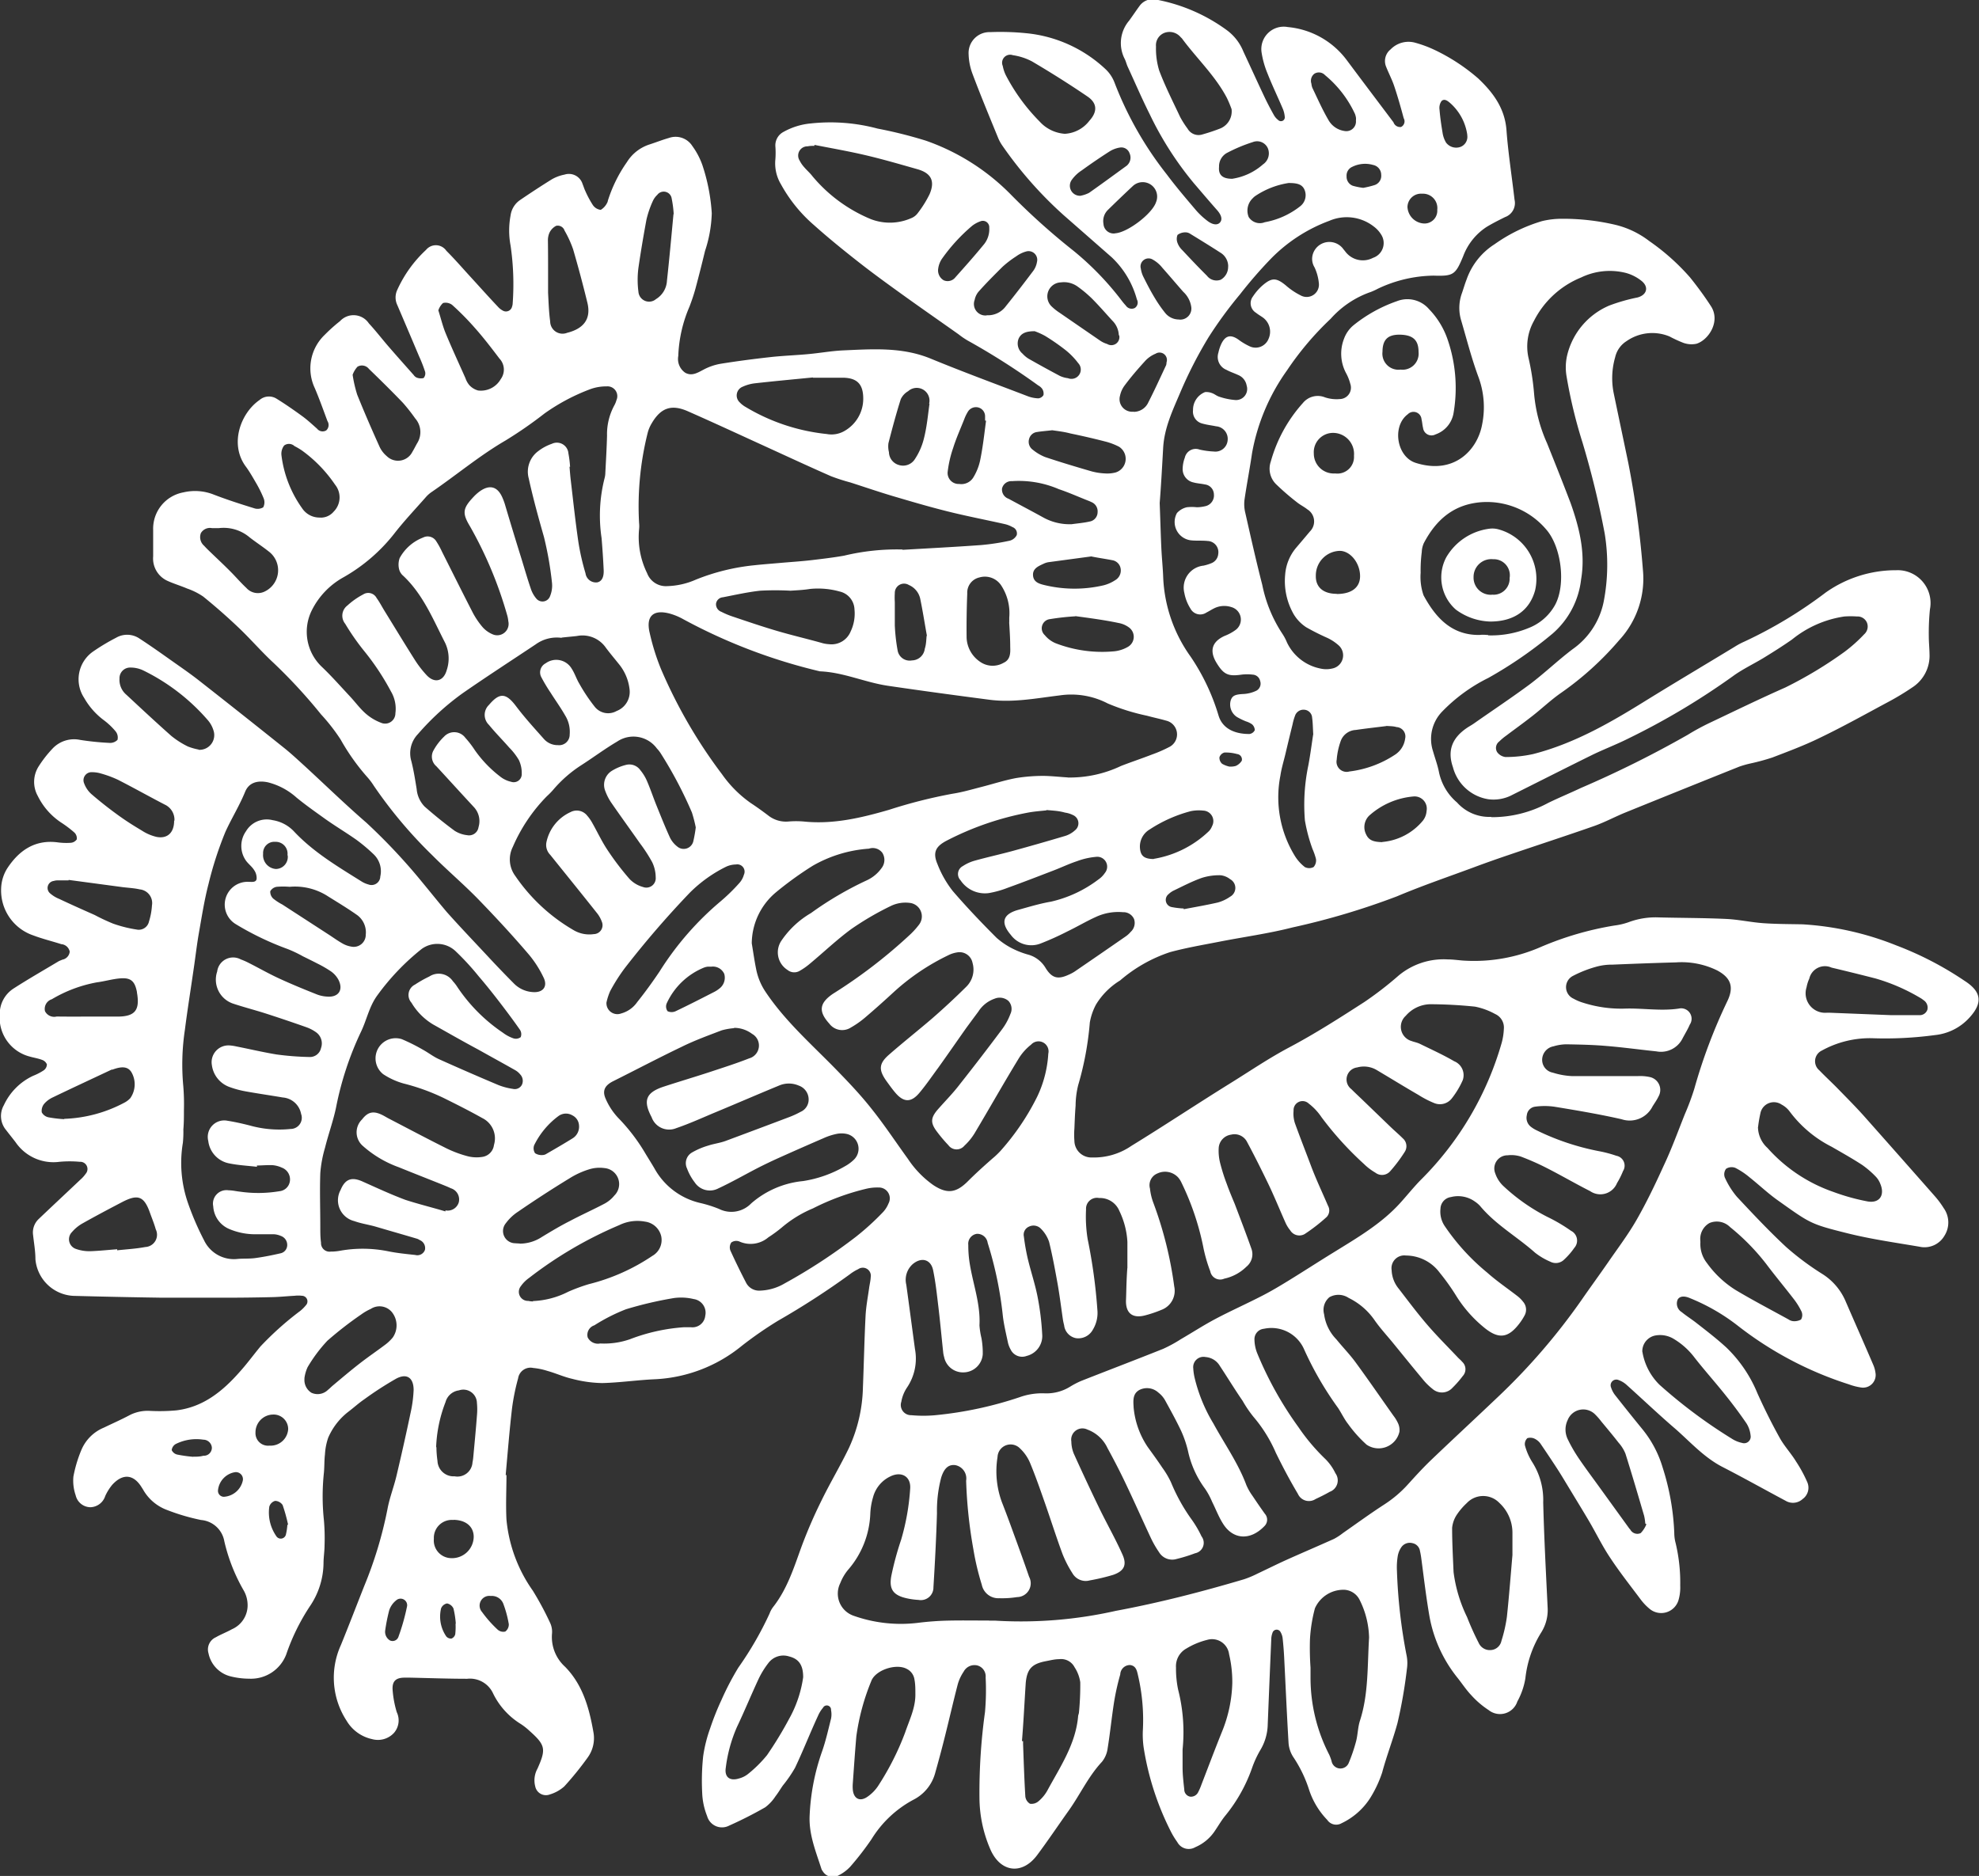 <svg id="Layer_1" data-name="Layer 1" xmlns="http://www.w3.org/2000/svg" viewBox="0 0 246.4 233.58"><rect x="0" y="0" width="246.4" height="233.58" fill="#333333" stroke="none"/><defs><style>.cls-1{fill:#fff;}</style></defs><title>Pheasant</title><g id="SOokds"><path class="cls-1" d="M301.82,422.48c0,1.88-.1,3.76,0,5.63a18.26,18.26,0,0,0,3.28,8.83,38.27,38.27,0,0,1,2.15,4,2.62,2.62,0,0,1,.24,1.34,5,5,0,0,0,1.63,4.14c2.2,2.24,3,5.14,3.52,8.11a4.1,4.1,0,0,1-.72,3.2,39.38,39.38,0,0,1-2.9,3.58,4.72,4.72,0,0,1-1.79,1,1.36,1.36,0,0,1-1.83-1,3,3,0,0,1,.28-2.21c1.09-2.44,1-2.93-1-4.71a7.83,7.83,0,0,0-1.08-.85,9.2,9.2,0,0,1-3.43-3.77,3.17,3.17,0,0,0-3.24-1.86c-2.38,0-4.76-.09-7.13-0.14h-0.66c-1.07,0-1.56.42-1.5,1.49a12.84,12.84,0,0,0,.52,2.81,2.37,2.37,0,0,1-.34,2.57,2.72,2.72,0,0,1-2.75.78,4.89,4.89,0,0,1-3.16-2.29,9.81,9.81,0,0,1-.71-9.41c1-2.45,1.94-4.91,2.91-7.36A50.58,50.58,0,0,0,287,426.8c0.26-1.43.81-2.8,1.14-4.22q0.92-3.88,1.74-7.78a16,16,0,0,0,.38-2.85c0-1.51-.84-2.12-2.17-1.41a42.29,42.29,0,0,0-4,2.59c-0.66.45-1.26,1-1.89,1.48a8.18,8.18,0,0,0-2.57,3.27,7.58,7.58,0,0,0-.41,2.09c-0.09.75-.06,1.51-0.13,2.27a27.93,27.93,0,0,0,0,5.93,25.78,25.78,0,0,1,.08,3.1c0,0.76-.13,1.52-0.13,2.28a9.71,9.71,0,0,1-1.71,5.35,26.28,26.28,0,0,0-2.94,6,4.7,4.7,0,0,1-4.59,3,9.67,9.67,0,0,1-2.37-.3,3.72,3.72,0,0,1-2.71-2.86,1.66,1.66,0,0,1,.92-2c0.64-.37,1.34-0.63,2-1a3.25,3.25,0,0,0,1.94-3.24,3.65,3.65,0,0,0-.48-1.59,22.18,22.18,0,0,1-2.41-6.12,3.21,3.21,0,0,0-2.9-2.65,25.92,25.92,0,0,1-4.24-1.25,5.69,5.69,0,0,1-3-2.58l-0.13-.2c-1-1.66-2.35-1.81-3.68-.36a6.27,6.27,0,0,0-.88,1.41,2,2,0,0,1-1.85,1.39,1.91,1.91,0,0,1-1.83-1.49,5.55,5.55,0,0,1-.28-2.33,16.3,16.3,0,0,1,1-3.33,5.18,5.18,0,0,1,2.79-2.76c1.08-.52,2.17-1,3.24-1.57a4.93,4.93,0,0,1,2.43-.52,23,23,0,0,0,3.35-.06c3.35-.4,5.78-2.39,7.91-4.81,0.9-1,1.71-2.11,2.58-3.16a38.54,38.54,0,0,1,4.91-4.39,4.47,4.47,0,0,0,.72-0.71,0.7,0.7,0,0,0-.48-1.2,3.87,3.87,0,0,0-.9,0c-0.94.05-1.88,0.15-2.81,0.17q-2.85.07-5.69,0.07c-2.7,0-5.4,0-8.09,0q-5.52-.08-11-0.23a5,5,0,0,1-4.69-4.56c0-1-.18-2-0.29-3a2.31,2.31,0,0,1,.69-2c1.72-1.64,3.46-3.26,5.18-4.89a4.09,4.09,0,0,0,.68-0.75,0.9,0.9,0,0,0-.74-1.49,13.86,13.86,0,0,0-2.52,0,5.7,5.7,0,0,1-5.47-2.44c-0.39-.51-0.79-1-1.18-1.51a2.72,2.72,0,0,1-.28-3.1,7.52,7.52,0,0,1,3.65-3.66,7.12,7.12,0,0,0,1.33-.69,0.94,0.94,0,0,0,.38-0.73,1,1,0,0,0-.6-0.56c-0.5-.19-1-0.26-1.56-0.42a5,5,0,0,1-3.71-5.25,3.74,3.74,0,0,1,1.71-3.21c1.83-1.18,3.72-2.26,5.59-3.38,0.15-.09.33-0.14,0.49-0.22a1.12,1.12,0,0,0,.92-1,1.16,1.16,0,0,0-1.05-.93c-1.16-.37-2.35-0.66-3.49-1.09a5.91,5.91,0,0,1-4-5.83,5,5,0,0,1,.77-2.53c1.45-2.2,3.41-3.58,6.23-3.23a8.11,8.11,0,0,0,1.67.06,1,1,0,0,0,.75-0.43,1,1,0,0,0-.28-0.83,13.76,13.76,0,0,0-1.57-1.2,8.42,8.42,0,0,1-3-3.36,3.6,3.6,0,0,1,.08-3.66,14.81,14.81,0,0,1,1.75-2.25,3.68,3.68,0,0,1,3.45-1.08,34,34,0,0,0,3.64.37,1.27,1.27,0,0,0,1-.38,1.22,1.22,0,0,0-.24-1.06,8.49,8.49,0,0,0-1.52-1.43,9,9,0,0,1-2.39-2.73,4.21,4.21,0,0,1,1.19-5.83,25.79,25.79,0,0,1,2.78-1.66,2.74,2.74,0,0,1,2.92.1c1.31,0.85,2.58,1.75,3.85,2.65s2.36,1.64,3.5,2.53q5.36,4.2,10.67,8.45c0.9,0.72,1.75,1.52,2.61,2.3,2.54,2.34,5,4.73,7.62,7a74.19,74.19,0,0,1,7,7.47c1,1.21,2,2.46,3,3.64,1.78,2,3.61,3.9,5.42,5.85q1.43,1.53,2.89,3a3.61,3.61,0,0,0,2.45,1.13c1.24,0.08,1.85-.71,1.29-1.83a13.41,13.41,0,0,0-1.8-2.82c-2-2.35-4.14-4.66-6.31-6.9-1.84-1.89-3.86-3.6-5.72-5.47a56.44,56.44,0,0,1-7.29-8.66,8.07,8.07,0,0,0-.74-1,27,27,0,0,1-3.4-4.77,23.37,23.37,0,0,0-2.43-3.12,65.89,65.89,0,0,0-5.93-6.43c-1.49-1.38-2.83-2.94-4.3-4.34s-2.92-2.67-4.45-3.91a8.41,8.41,0,0,0-2-1c-0.84-.36-1.74-0.62-2.54-1a3.05,3.05,0,0,1-1.69-3c0-1.1,0-2.2,0-3.3a4.59,4.59,0,0,1,3.75-4.67,6.32,6.32,0,0,1,3.81.28c1.64,0.63,3.31,1.17,5,1.69a1.36,1.36,0,0,0,1.14-.11,1.33,1.33,0,0,0,.05-1.14,15,15,0,0,0-1-2c-0.4-.69-0.8-1.39-1.26-2-2-2.79-.59-6.6,1.75-8.22a1.79,1.79,0,0,1,2.07-.2c1.12,0.69,2.2,1.44,3.27,2.22,0.64,0.47,1.21,1,1.83,1.55a0.88,0.88,0,0,0,1.14.21,0.91,0.91,0,0,0,.15-1.16c-0.51-1.37-1-2.75-1.57-4.09a5.77,5.77,0,0,1,1.22-6.64,20.63,20.63,0,0,1,1.92-1.72,2.29,2.29,0,0,1,3.59.29c0.82,0.88,1.55,1.83,2.33,2.74,1.07,1.24,2.16,2.46,3.25,3.69a0.88,0.88,0,0,0,.36.31,1.4,1.4,0,0,0,.87.06,0.87,0.87,0,0,0,.19-0.78,17.72,17.72,0,0,0-.74-1.9q-1.35-3.2-2.72-6.4a2.2,2.2,0,0,1,0-1.91A15.49,15.49,0,0,1,291.8,270a1.58,1.58,0,0,1,2.53.1c1,1,1.87,2,2.78,3,1.23,1.34,2.44,2.7,3.67,4a2.11,2.11,0,0,0,.56.44,0.78,0.78,0,0,0,1.18-.5,1.27,1.27,0,0,0,.07-0.35,33.06,33.06,0,0,0-.26-7.23,10.13,10.13,0,0,1,0-3.75,2.77,2.77,0,0,1,1.15-1.9c1.32-.9,2.66-1.78,4-2.61a5.16,5.16,0,0,1,1.57-.58,1.78,1.78,0,0,1,2.25,1.19c0.12,0.28.2,0.57,0.33,0.84a12.4,12.4,0,0,0,.93,1.74,1.37,1.37,0,0,0,1,.62,2.09,2.09,0,0,0,.78-0.85,0.74,0.74,0,0,0,.1-0.28,17.37,17.37,0,0,1,2.38-4.82,5.17,5.17,0,0,1,2.83-2.2c0.8-.26,1.58-0.57,2.39-0.8a2.47,2.47,0,0,1,2.92,1,9.23,9.23,0,0,1,1.25,2.37,23.54,23.54,0,0,1,1.17,6,16.24,16.24,0,0,1-.84,4.7q-0.56,2.33-1.18,4.65c-0.21.77-.47,1.53-0.75,2.27a17,17,0,0,0-1.4,6.16,2.07,2.07,0,0,0,.88,2.09c0.82,0.44,1.51,0,2.24-.38a7.08,7.08,0,0,1,2.12-.74c2.05-.33,4.11-0.6,6.18-0.83,1.59-.18,3.19-0.23,4.78-0.38,1.43-.13,2.86-0.39,4.29-0.46,3.67-.16,7.33-0.44,10.88,1,4,1.65,8.08,3.15,12.13,4.7a4.07,4.07,0,0,0,1.33.27,0.83,0.83,0,0,0,.64-0.41,1.07,1.07,0,0,0-.15-0.76,1.4,1.4,0,0,0-.49-0.43,87.74,87.74,0,0,0-8.8-5.6,9.88,9.88,0,0,1-1.14-.78c-2.33-1.65-4.68-3.28-7-4.95-1.82-1.31-3.63-2.62-5.39-4s-3.77-3-5.59-4.63a18.4,18.4,0,0,1-4.13-5.1,5.06,5.06,0,0,1-.69-3.1,10.76,10.76,0,0,0,0-1.62,1.89,1.89,0,0,1,1-1.79,8.55,8.55,0,0,1,3.41-1.06,22.69,22.69,0,0,1,8.31.64,55.57,55.57,0,0,1,6,1.5,27.56,27.56,0,0,1,10.71,6.83,84.89,84.89,0,0,0,7.72,6.91,36.54,36.54,0,0,1,5.76,5.91c0.23,0.3.46,0.61,0.72,0.88a0.87,0.87,0,0,0,1.12.31,0.81,0.81,0,0,0,.26-1.07,11.29,11.29,0,0,0-3.13-5.24l-6-5.26a49.31,49.31,0,0,1-7.6-8.62,5,5,0,0,1-.55-1c-1.08-2.64-2.18-5.28-3.2-8a7.53,7.53,0,0,1-.47-2.4,2.6,2.6,0,0,1,2.69-2.76,32.33,32.33,0,0,1,4.43.13,16.78,16.78,0,0,1,10,4.55,4.5,4.5,0,0,1,1.06,1.64,43.64,43.64,0,0,0,6.51,11.42c1.15,1.54,2.4,3,3.64,4.46a9.33,9.33,0,0,0,1.4,1.3c0.66,0.51,1.26.56,1.57,0.2s0.2-.88-0.34-1.51c-1-1.13-1.94-2.24-2.9-3.36a41.29,41.29,0,0,1-5.49-8.56c-1-2-1.86-4-2.78-6-0.13-.29-0.2-0.61-0.34-0.9a4.3,4.3,0,0,1,.52-4.78c0.45-.61.87-1.25,1.32-1.86a2,2,0,0,1,2.06-.78,21.59,21.59,0,0,1,8.79,3.8,6.15,6.15,0,0,1,2.07,2.67c0.88,1.88,1.74,3.78,2.63,5.66,0.36,0.76.75,1.5,1.16,2.23a2,2,0,0,0,.54.63,0.48,0.48,0,0,0,.82-0.42,3.31,3.31,0,0,0-.29-1.09c-0.61-1.43-1.29-2.84-1.86-4.29a11.33,11.33,0,0,1-.73-2.58,2.79,2.79,0,0,1,3.27-3.19,10.33,10.33,0,0,1,7.32,4.1c1.93,2.59,3.89,5.18,5.83,7.76l0,0a0.87,0.87,0,0,0,.94.58,0.78,0.78,0,0,0,.33-1.09c-0.36-1.35-.74-2.69-1.18-4-0.27-.81-0.68-1.58-1-2.39a1.85,1.85,0,0,1,.55-2.18,3.1,3.1,0,0,1,3.1-.82,14.73,14.73,0,0,1,2.41.9,23.9,23.9,0,0,1,5.4,3.54c1.86,1.76,3.32,3.72,3.52,6.46s0.67,5.76,1,8.63a1.85,1.85,0,0,1-1.18,2.17c-0.78.39-1.57,0.78-2.32,1.24a7.47,7.47,0,0,0-2.9,3.65c-0.95,2.28-1.19,2.48-3.67,2.4a16.62,16.62,0,0,0-6.95,1.63,7.75,7.75,0,0,1-.87.4,11.86,11.86,0,0,0-5,3.34A37.55,37.55,0,0,0,399,285a25.39,25.39,0,0,0-4.35,10.3c-0.28,1.94-.66,3.86-0.94,5.8a4.5,4.5,0,0,0,.09,1.6c0.68,3,1.35,6,2.12,9a17.2,17.2,0,0,0,2.49,6.07,6.24,6.24,0,0,1,.59,1.11,5.88,5.88,0,0,0,4.15,3.24,3.24,3.24,0,0,0,1.48,0,1.67,1.67,0,0,0,.87-2.82,5.77,5.77,0,0,0-1.49-1,29.24,29.24,0,0,1-2.62-1.32,5,5,0,0,1-1.55-1.61,8.31,8.31,0,0,1-1.07-4.91,5.86,5.86,0,0,1,1.38-3.39c0.57-.67,1.14-1.34,1.69-2a1.76,1.76,0,0,0-.31-2.77c-0.4-.32-0.88-0.55-1.29-0.88a31.17,31.17,0,0,1-2.62-2.27,2.71,2.71,0,0,1-.64-2.79,18.12,18.12,0,0,1,4-7.3,2.39,2.39,0,0,1,2.76-.7,4.56,4.56,0,0,0,1.82.21,1.42,1.42,0,0,0,1.33-1.87,5.89,5.89,0,0,0-.55-1.39,5.12,5.12,0,0,1-.24-4.25,3.89,3.89,0,0,1,1.18-1.68,18.06,18.06,0,0,1,5.41-3,3.55,3.55,0,0,1,4,1,10.08,10.08,0,0,1,2.32,3.81,18.5,18.5,0,0,1,.73,9.11,3.4,3.4,0,0,1-2.25,2.67,1.06,1.06,0,0,1-1.55-.82c-0.09-.35-0.1-0.71-0.19-1.06a1,1,0,0,0-1.71-.63l-0.14.11c-1.83,1.57-1.18,5.21,1.12,5.94,4.8,1.53,7.71-1.61,8.28-4.8a10.8,10.8,0,0,0-.46-5.88c-0.86-2.32-1.47-4.73-2.17-7.11a5.37,5.37,0,0,1,.12-3.36c0.19-.55.35-1.11,0.56-1.65a8.56,8.56,0,0,1,3.51-4.43,20,20,0,0,1,5.9-2.87,10.44,10.44,0,0,1,2.48-.29,28.47,28.47,0,0,1,6.72.77,11.24,11.24,0,0,1,4.14,2,27.76,27.76,0,0,1,5.09,4.54c0.92,1.15,1.8,2.34,2.6,3.58,1.22,1.89-.3,4.2-1.8,4.67a3,3,0,0,1-1.61-.1,15.65,15.65,0,0,1-1.74-.8,5.6,5.6,0,0,0-5.37.58,3.2,3.2,0,0,0-1.41,2,9.43,9.43,0,0,0-.2,4.39c0.61,2.94,1.23,5.87,1.84,8.8a115.55,115.55,0,0,1,1.81,13.24,11.27,11.27,0,0,1-2.95,8.8,38.34,38.34,0,0,1-7.22,6.55c-1.23.85-2.32,1.89-3.5,2.82s-2.24,1.68-3.35,2.52a7.12,7.12,0,0,0-.87.73,1,1,0,0,0-.26,1.31,1.5,1.5,0,0,0,1.05.62,15.91,15.91,0,0,0,3.44-.37c4.92-1.26,9.29-3.72,13.57-6.37,3.82-2.37,7.69-4.66,11.54-7a8.92,8.92,0,0,1,1.16-.62,55.28,55.28,0,0,0,10.15-6.12,15.13,15.13,0,0,1,8.79-2.78,4.09,4.09,0,0,1,4.19,4.88,29.73,29.73,0,0,0-.14,3.35c0,0.74.08,1.48,0.09,2.22a4.69,4.69,0,0,1-2.08,4.1,33.35,33.35,0,0,1-3.34,2c-2.75,1.48-5.48,3-8.28,4.34-1.9.93-3.89,1.67-5.87,2.43a27.15,27.15,0,0,1-2.72.74,12.17,12.17,0,0,0-1.38.39q-7.1,2.84-14.18,5.71c-1.3.53-2.54,1.2-3.85,1.67-3.45,1.21-6.93,2.34-10.39,3.52-1.57.53-3.14,1.08-4.69,1.66-3.19,1.18-6.41,2.28-9.54,3.6a91.51,91.51,0,0,1-13,3.87c-3,.77-6.15,1.19-9.23,1.8-2,.39-4,0.73-6,1.27a18.31,18.31,0,0,0-6.23,3.53,9,9,0,0,0-3,3,7.46,7.46,0,0,0-.77,2.24A38.64,38.64,0,0,1,373,374a11,11,0,0,0-.32,2.55c-0.08,1-.11,1.92-0.15,2.87a9.49,9.49,0,0,0,0,1.5,2.11,2.11,0,0,0,2.21,2.08,8.22,8.22,0,0,0,4.88-1.44c4.12-2.53,8.15-5.21,12.26-7.76,2.44-1.51,4.81-3.13,7.37-4.49,3.23-1.71,6.32-3.69,9.39-5.67a43.75,43.75,0,0,0,4.27-3.3,8.76,8.76,0,0,1,6.11-2c0.62,0,1.24.09,1.85,0.14a20.73,20.73,0,0,0,9.71-1.68,39.38,39.38,0,0,1,9.19-2.68,8.33,8.33,0,0,0,1.75-.41,9.61,9.61,0,0,1,3.76-.6c2.8,0.07,5.6.06,8.39,0.19,1.55,0.07,3.09.42,4.65,0.53s3.23,0.11,4.85.14a37.17,37.17,0,0,1,11.65,2.61,41.37,41.37,0,0,1,8.55,4.43c2.12,1.36,2.28,2.75.59,4.59a6.71,6.71,0,0,1-4.27,2.16,46.52,46.52,0,0,1-7.9.39,12.4,12.4,0,0,0-6.2,1.54,1.47,1.47,0,0,0-.31,2.46c0.75,0.78,1.55,1.51,2.3,2.28,1.09,1.12,2.19,2.22,3.23,3.38q4.44,5,8.84,10a11,11,0,0,1,1.11,1.49,3.08,3.08,0,0,1,.09,3.46,2.87,2.87,0,0,1-3.11,1.35c-3-.51-6.05-0.94-9-1.68-4.61-1.15-4.6-1.23-8.67-4.12-1.22-.87-2.31-1.91-3.48-2.84a9.22,9.22,0,0,0-1.78-1.18,1.28,1.28,0,0,0-1.14.12,1.14,1.14,0,0,0-.16,1.08,10.16,10.16,0,0,0,1.51,2.41c2,2.14,4,4.27,6.13,6.25a34.17,34.17,0,0,0,4.46,3.33,7.48,7.48,0,0,1,2.9,3.33c1.15,2.66,2.33,5.31,3.48,8a3.67,3.67,0,0,1,.28,1,1.57,1.57,0,0,1-1.8,1.83,7.47,7.47,0,0,1-1.51-.39,44.29,44.29,0,0,1-13.92-7.37,24.8,24.8,0,0,0-5.81-3.34c-0.76-.34-1.32-0.28-1.58.14a1.25,1.25,0,0,0,.5,1.58c0.56,0.46,1.17.84,1.74,1.28,1.28,1,2.59,2,3.8,3.11a16.67,16.67,0,0,1,3.88,5.71c0.86,1.91,1.8,3.8,2.82,5.63,0.57,1,1.4,1.89,2,2.88a16.91,16.91,0,0,1,1.39,2.56,1.73,1.73,0,0,1-.58,2.1,1.78,1.78,0,0,1-2.13.21c-2.61-1.39-5.19-2.84-7.82-4.19-2.29-1.17-4-3.09-5.85-4.72-2.08-1.78-4.06-3.67-6.1-5.5a3,3,0,0,0-1-.61,0.71,0.71,0,0,0-.95.92,3.07,3.07,0,0,0,.54,1q1.65,2.1,3.34,4.17a13.71,13.71,0,0,1,2.54,4.79,30.48,30.48,0,0,1,1.45,8.18,4.83,4.83,0,0,0,.17,1.24,21.18,21.18,0,0,1,.57,5.29,5.58,5.58,0,0,1-.19,1.72,2.25,2.25,0,0,1-3.65,1.15,6.84,6.84,0,0,1-1.14-1.22c-1.26-1.68-2.56-3.33-3.71-5.07-1-1.48-1.77-3.09-2.67-4.62-0.76-1.29-1.55-2.57-2.32-3.85-0.55-.9-1.09-1.82-1.66-2.7s-1.32-2-2-3a1.91,1.91,0,0,0-.69-0.65,1.26,1.26,0,0,0-1-.12,1,1,0,0,0-.3.92,7.56,7.56,0,0,0,.91,2.07,8.75,8.75,0,0,1,1.36,5c0.11,4.36.34,8.71,0.55,13.06a5.24,5.24,0,0,1-.77,3.1,13.54,13.54,0,0,0-2,5.76,9,9,0,0,1-1,2.88,2.27,2.27,0,0,1-3.57,1.07,10.9,10.9,0,0,1-2.16-1.85c-0.62-.65-1.12-1.41-1.67-2.11a17,17,0,0,1-3.53-7.65c-0.41-2.34-.69-4.71-1-7.06-0.05-.38-0.1-0.75-0.19-1.12a1.17,1.17,0,0,0-.95-1,1.28,1.28,0,0,0-1.38.52,2.78,2.78,0,0,0-.44,1.09,8.67,8.67,0,0,0-.1,1.85,66.34,66.34,0,0,0,1.18,10.42,4.93,4.93,0,0,1,.06,1.79,59.5,59.5,0,0,1-1.17,6.72c-0.56,2.07-1.35,4.08-1.91,6.17a14.68,14.68,0,0,1-1.53,3.24,8.63,8.63,0,0,1-3.53,3.08,1.34,1.34,0,0,1-1.78-.42,9.78,9.78,0,0,1-2.25-3.72,16.09,16.09,0,0,0-2-4.14,3.68,3.68,0,0,1-.57-1.8c-0.21-3.51-.36-7-0.54-10.54q-0.06-1.2-.19-2.39a1.93,1.93,0,0,0-.26-0.79,0.54,0.54,0,0,0-1,.07,2.47,2.47,0,0,0-.16.87q-0.23,5.3-.44,10.6a6.43,6.43,0,0,1-.94,3.18,12.81,12.81,0,0,0-1,2.17,19.69,19.69,0,0,1-3.28,5.89c-0.51.61-.91,1.31-1.38,2a5.51,5.51,0,0,1-2.42,2,1.61,1.61,0,0,1-2.24-.64,10,10,0,0,1-.81-1.33,35.08,35.08,0,0,1-3.37-10.4,11.4,11.4,0,0,1-.11-2.09,24.47,24.47,0,0,0-.58-6.85c-0.14-.58-0.22-1.27-1-1.37a1.21,1.21,0,0,0-1.23,1.17,30.15,30.15,0,0,0-.77,3.44c-0.3,1.91-.49,3.85-0.8,5.76a3.34,3.34,0,0,1-.71,1.68c-1.7,1.82-2.72,4.09-4.15,6.09-1.31,1.84-2.57,3.72-3.92,5.53-1.83,2.45-4.48,2.19-5.77-.6a16.34,16.34,0,0,1-1.41-6.52,72.84,72.84,0,0,1,.69-10.7,31.14,31.14,0,0,0,.08-4.31,1.41,1.41,0,0,0-1-1.48,1.52,1.52,0,0,0-1.74.77,5.42,5.42,0,0,0-.73,1.56c-0.56,2.15-1.05,4.31-1.59,6.46-0.38,1.53-.79,3.06-1.22,4.58a5.27,5.27,0,0,1-2.73,3.35,13.72,13.72,0,0,0-5.21,4.92,36.14,36.14,0,0,1-2.64,3.41,5.11,5.11,0,0,1-1.43,1.07,1.46,1.46,0,0,1-2-.52,1,1,0,0,1-.15-0.26c-0.68-2.13-1.55-4.2-1.48-6.51a27.49,27.49,0,0,1,1.58-8.21c0.45-1.3.75-2.65,1.09-4a2.7,2.7,0,0,0,0-1.07,0.53,0.53,0,0,0-1-.29,3.87,3.87,0,0,0-.62,1c-1,2.16-1.85,4.34-2.86,6.47a16.47,16.47,0,0,1-1.52,2.21c-0.31.44-.58,0.91-0.91,1.33a5.32,5.32,0,0,1-1.28,1.38,49.24,49.24,0,0,1-4.49,2.28A1.92,1.92,0,0,1,326.8,465a8.55,8.55,0,0,1-.61-2.84,29.24,29.24,0,0,1,.12-4.61,17.53,17.53,0,0,1,.87-3.47,33.42,33.42,0,0,1,1.42-3.56,34.55,34.55,0,0,1,2.09-4,42.26,42.26,0,0,0,3.89-6.74A3,3,0,0,1,335,439c1.76-2.23,2.59-4.88,3.54-7.5a60,60,0,0,1,2.52-5.82c1.07-2.19,2.33-4.29,3.39-6.49a18.93,18.93,0,0,0,1.75-7.55c0.12-3,.18-6,0.33-8.93,0.06-1.15.28-2.3,0.44-3.44,0.06-.46.18-0.91,0.2-1.36a1,1,0,0,0-1.56-1,5.54,5.54,0,0,0-1.07.66,99.09,99.09,0,0,1-8.91,5.76,47.47,47.47,0,0,0-4.53,3.14,18.44,18.44,0,0,1-10.91,4.15c-2.15.1-4.3,0.42-6.45,0.47a15.65,15.65,0,0,1-3.71-.52c-1.07-.24-2.08-0.71-3.13-1a8.28,8.28,0,0,0-1.75-.36,1.56,1.56,0,0,0-1.88,1.29,27,27,0,0,0-.76,3.75c-0.32,2.76-.54,5.53-0.79,8.3h0.11Zm60.09,18.19c0.24,0,.48,0,0.72,0a53.64,53.64,0,0,0,15.07-1.22c5.38-1,10.69-2.37,15.95-3.93a12.25,12.25,0,0,0,1.65-.69c1.19-.56,2.37-1.15,3.56-1.69,2-.9,4-1.75,6-2.65a7.42,7.42,0,0,0,1.1-.72c1.72-1.2,3.42-2.44,5.18-3.58a14.66,14.66,0,0,0,2.95-2.52c0.95-1.05,1.91-2.1,2.94-3.08,2.72-2.6,5.48-5.15,8.2-7.74a78.52,78.52,0,0,0,10.44-12.1c1.08-1.56,2.2-3.09,3.28-4.65,1.21-1.76,2.51-3.47,3.57-5.32,1.25-2.18,2.34-4.46,3.38-6.75,1-2.11,1.78-4.28,2.64-6.43a31.67,31.67,0,0,0,1.17-3.14,67.35,67.35,0,0,1,4.12-10.93c0.84-1.75.45-2.9-1.27-3.82a10.06,10.06,0,0,0-5.12-1c-2.63.07-5.27,0.17-7.9,0.28a7.37,7.37,0,0,0-1.84.21,14.65,14.65,0,0,0-3.11,1.2,1.57,1.57,0,0,0,.09,2.83,5.83,5.83,0,0,0,1.21.51,15.56,15.56,0,0,0,5.32.72c2.19-.05,4.38.33,6.58,0a1.3,1.3,0,0,1,1.36,2c-0.25.59-.59,1.13-0.89,1.7a3,3,0,0,1-3.26,1.63c-2.11-.22-4.2-0.51-6.31-0.68-1.63-.14-3.27-0.17-4.91-0.2a5.71,5.71,0,0,0-1.59.25,1.72,1.72,0,0,0-1.42,1.64,1.62,1.62,0,0,0,1.33,1.64,9.3,9.3,0,0,0,2.41.43c2.72,0,5.44,0,8.15,0a5.61,5.61,0,0,1,1.48.11,1.64,1.64,0,0,1,1.11,2.44c-0.2.43-.49,0.82-0.74,1.23a3.18,3.18,0,0,1-3.85,1.59c-2.77-.63-5.57-1.1-8.37-1.56a8.77,8.77,0,0,0-2.43,0,1.19,1.19,0,0,0-1,1.06,1.41,1.41,0,0,0,.52,1.45,3.79,3.79,0,0,0,.66.41,30.93,30.93,0,0,0,7.77,2.61,15.2,15.2,0,0,1,2.2.58,1.25,1.25,0,0,1,.83,1.9,9.87,9.87,0,0,1-.75,1.5,2.24,2.24,0,0,1-3.35,1c-1.78-.9-3.51-1.91-5.29-2.82a31.55,31.55,0,0,0-3.33-1.48,3.89,3.89,0,0,0-1.65-.16,1.64,1.64,0,0,0-1.54,2.25,3.86,3.86,0,0,0,1.1,1.66,23.65,23.65,0,0,0,5.39,3.76,20.52,20.52,0,0,1,2.94,1.73,1.36,1.36,0,0,1,.41,2.13,8.73,8.73,0,0,1-1.25,1.44,1.47,1.47,0,0,1-1.73.28,8.38,8.38,0,0,1-1.9-1.12c-2.25-2-4.9-3.48-6.84-5.81a3.49,3.49,0,0,0-.64-0.55,3.6,3.6,0,0,0-3-.57,1.51,1.51,0,0,0-1.3,1.45,3.22,3.22,0,0,0,.5,2.12,27.21,27.21,0,0,0,5.31,5.83c1.22,1.09,2.58,2,3.86,3a3.85,3.85,0,0,1,.62.64,1.5,1.5,0,0,1,.16,1.74,6.82,6.82,0,0,1-.51.81c-1.46,2-2.69,2.19-4.6.58a16,16,0,0,1-3.32-3.77,27.76,27.76,0,0,0-2.13-3,5.25,5.25,0,0,0-4.19-2.12,1.59,1.59,0,0,0-1.78,1.83,3.84,3.84,0,0,0,.89,2.31c1.17,1.52,2.32,3.06,3.57,4.51s2.53,2.71,3.8,4.06c0.16,0.17.36,0.32,0.51,0.51a1.25,1.25,0,0,1,.08,1.79,12.62,12.62,0,0,1-1.26,1.44,1.77,1.77,0,0,1-2.5.16,7.57,7.57,0,0,1-1.23-1.22c-1.27-1.52-2.51-3.06-3.76-4.59-0.75-.91-1.55-1.78-2.22-2.74a8.39,8.39,0,0,0-3.23-2.78,2.29,2.29,0,0,0-2.4-.09,2.06,2.06,0,0,0-.66,2.12,5.51,5.51,0,0,0,1.53,3.13c0.81,1,1.68,1.88,2.42,2.9,1.59,2.17,3.12,4.4,4.68,6.6a4.76,4.76,0,0,1,.6,1,2,2,0,0,1,.15,1,2.66,2.66,0,0,1-4.09,1.61,16,16,0,0,1-2.3-2.57c-0.48-.61-0.81-1.33-1.25-2a41.21,41.21,0,0,1-4.23-7.3,4.44,4.44,0,0,0-5-2.56,1.3,1.3,0,0,0-1.18,1.36,4.81,4.81,0,0,0,.32,1.63,44.56,44.56,0,0,0,5.15,9.25,24.84,24.84,0,0,0,3.38,4,6.38,6.38,0,0,1,1.23,1.75,1.51,1.51,0,0,1-.71,2.31c-0.57.33-1.16,0.62-1.76,0.9a1.5,1.5,0,0,1-2.2-.64c-1-1.68-1.9-3.38-2.75-5.12a17.66,17.66,0,0,0-2.77-4.46,14.48,14.48,0,0,1-1.36-2c-1-1.45-1.89-2.92-2.85-4.37a2.25,2.25,0,0,0-1.77-1.09,1.28,1.28,0,0,0-1.53,1.41,6.62,6.62,0,0,0,.17,1.18,19.88,19.88,0,0,0,2.34,5.69c1.38,2.54,3.08,4.92,4.1,7.66a7,7,0,0,0,.77,1.35c0.5,0.75,1,1.48,1.53,2.22a1.11,1.11,0,0,1,0,1.49c-1.81,1.93-4,1.73-5.23-.29-0.53-.84-0.88-1.79-1.33-2.68a9.08,9.08,0,0,0-.88-1.63,12.2,12.2,0,0,1-2.13-4.72,13.65,13.65,0,0,0-.83-2.44c-0.61-1.3-1.31-2.56-2-3.82a3.22,3.22,0,0,0-.86-1,2.09,2.09,0,0,0-2.36-.32c-0.82.45-.77,1.28-0.72,2.07v0.06a10.49,10.49,0,0,0,1.78,5c0.61,0.84,1.22,1.68,1.8,2.55a11.19,11.19,0,0,1,1.07,1.8,22.74,22.74,0,0,0,2.65,4.75,13.4,13.4,0,0,1,1.16,2,1.32,1.32,0,0,1-.8,2.1,19.47,19.47,0,0,1-2.29.71,1.91,1.91,0,0,1-2.2-.84,12.5,12.5,0,0,1-1-1.73c-1.06-2.26-2.07-4.55-3.15-6.81-0.71-1.5-1.49-3-2.27-4.43a4.45,4.45,0,0,0-2.5-2.3,1.4,1.4,0,0,0-2,1.49,4.1,4.1,0,0,0,.31,1.52q1.54,3.41,3.17,6.78c0.93,1.92,2,3.79,2.87,5.74,0.6,1.31.24,2.08-1.14,2.56a25.47,25.47,0,0,1-2.91.69,1.9,1.9,0,0,1-2.17-.9,13.76,13.76,0,0,1-1.23-2.39c-0.77-2.08-1.44-4.2-2.17-6.29-0.59-1.68-1.17-3.36-1.85-5a5.27,5.27,0,0,0-1.27-1.85,1.63,1.63,0,0,0-2.8,1.07,11.15,11.15,0,0,0,.52,5.56q0.73,1.87,1.41,3.76c0.68,1.86,1.36,3.72,2,5.59a1.72,1.72,0,0,1-1.5,2.53,11.92,11.92,0,0,1-2.21.14A2.1,2.1,0,0,1,361,436.2a32.57,32.57,0,0,1-1.05-4.43,58.38,58.38,0,0,1-.9-8.52,1.69,1.69,0,0,0-1.34-1.94c-0.84-.11-1.39.37-1.76,1.53a16.14,16.14,0,0,0-.53,4.45c-0.09,3.07-.25,6.15-0.44,9.22a1.57,1.57,0,0,1-1.86,1.58,8.9,8.9,0,0,1-1.37-.18c-1.76-.37-2.35-1.12-2-2.88a38,38,0,0,1,1.21-4.44,29,29,0,0,0,1.12-6.3c0.14-1.55-1.06-2.26-2.46-1.58a4,4,0,0,0-2.16,2.6,8.53,8.53,0,0,0-.34,2,11.29,11.29,0,0,1-2.74,7,6,6,0,0,0-1,1.69,2.92,2.92,0,0,0,1.71,4.08,17.59,17.59,0,0,0,8,.86c1.21-.15,2.43-0.24,3.64-0.27C358.43,440.63,360.17,440.66,361.9,440.66Zm17.22-43.89c0-.77,0-2,0-3.25a10.06,10.06,0,0,0-1-3.87,2.6,2.6,0,0,0-2.52-1.61,1.36,1.36,0,0,0-1.63,1.42,17.67,17.67,0,0,0,.2,3.69,66.89,66.89,0,0,1,1.21,8.79,4,4,0,0,1-.55,2.47,2.06,2.06,0,0,1-2.11,1.08,1.84,1.84,0,0,1-1.48-1.62,6.83,6.83,0,0,1-.15-0.7c-0.21-1.44-.39-2.89-0.64-4.33-0.32-1.79-.65-3.58-1.08-5.34a4.21,4.21,0,0,0-1-1.62,1.28,1.28,0,0,0-1.5-.28,1.09,1.09,0,0,0-.64,1.24,26.58,26.58,0,0,0,.5,2.82c0.38,1.57.9,3.11,1.21,4.7a33.37,33.37,0,0,1,.57,4.63,2.55,2.55,0,0,1-1.93,2.71,1.59,1.59,0,0,1-2-.8,3.29,3.29,0,0,1-.34-0.89c-0.23-1.09-.5-2.19-0.63-3.3a46.4,46.4,0,0,0-1.89-9.09,1.3,1.3,0,0,0-1.35-1.12,1.25,1.25,0,0,0-1.06,1.39,13.94,13.94,0,0,0,.2,2.44c0.42,2.52,1.33,4.95,1.19,7.56a9.65,9.65,0,0,0,.25,1.6,10.39,10.39,0,0,1,.16,2,2.43,2.43,0,0,1-2.39,2.26,2.39,2.39,0,0,1-2.42-1.91,3.69,3.69,0,0,1-.11-0.53c-0.2-1.87-.37-3.74-0.59-5.6-0.19-1.57-.35-3.14-0.67-4.68-0.28-1.37-1.47-1.67-2.55-.75a2.61,2.61,0,0,0-.79,2.56c0.37,2.67.72,5.35,1.08,8a6.44,6.44,0,0,1-1,4.81,4.56,4.56,0,0,0-.7,1.76,1.27,1.27,0,0,0,1.25,1.67,16.26,16.26,0,0,0,3,0,47.15,47.15,0,0,0,10.48-2.24,8.29,8.29,0,0,1,3.12-.48,5.58,5.58,0,0,0,3.15-.82,10.47,10.47,0,0,1,1.38-.72c3.4-1.34,6.82-2.64,10.22-4a17.24,17.24,0,0,0,2.2-1.2c1.45-.84,2.86-1.76,4.34-2.54,1.89-1,3.85-1.87,5.75-2.85,1.14-.58,2.24-1.24,3.33-1.91,1.89-1.16,3.75-2.37,5.64-3.53,2.94-1.82,5.94-3.56,8.29-6.17,0.84-.93,1.63-1.92,2.51-2.82a39.31,39.31,0,0,0,10.11-17.15A7.81,7.81,0,0,0,426,367a1.84,1.84,0,0,0-1.08-1.86,8.68,8.68,0,0,0-2.51-.92,55.85,55.85,0,0,0-5.62-.3,4.13,4.13,0,0,0-3,1.44,1.84,1.84,0,0,0,.71,3.14c0.32,0.12.66,0.18,1,.33,1.45,0.71,2.93,1.38,4.32,2.19a1.87,1.87,0,0,1,1.06,2.36,10.54,10.54,0,0,1-1.34,2.24,1.87,1.87,0,0,1-2.23.6,12.21,12.21,0,0,1-1.93-1c-1.73-1-3.43-2.05-5.15-3.07a3.14,3.14,0,0,0-2.49-.36,1.51,1.51,0,0,0-.73,2.7c0.42,0.42.86,0.83,1.3,1.25l3.62,3.49c0.49,0.47,1,.9,1.49,1.39a1.29,1.29,0,0,1,.26,1.65,18.63,18.63,0,0,1-1.82,2.43,1.35,1.35,0,0,1-1.86.19,7.12,7.12,0,0,1-1.43-1.09,40.79,40.79,0,0,1-5.27-5.81,7.15,7.15,0,0,0-1.59-1.7,1.12,1.12,0,0,0-1.89.88,3.88,3.88,0,0,0,.16,1.54c0.64,1.78,1.34,3.55,2,5.31s1.42,3.34,2.13,5a1.18,1.18,0,0,1-.18,1.4,22.21,22.21,0,0,1-2.72,2.11,1.33,1.33,0,0,1-1.81-.46,4.2,4.2,0,0,1-.57-0.91c-0.75-1.68-1.44-3.39-2.22-5s-1.67-3.4-2.57-5.07a1.75,1.75,0,0,0-2-.93,1.79,1.79,0,0,0-1.54,1.62,6.2,6.2,0,0,0,.2,2,23.43,23.43,0,0,0,.8,2.51c0.3,0.84.65,1.67,1,2.51,0.7,1.85,1.41,3.69,2.07,5.56a2,2,0,0,1-.62,2.24,5.62,5.62,0,0,1-2.76,1.49,1.25,1.25,0,0,1-1.74-.91,18.52,18.52,0,0,1-.9-3.16,33.28,33.28,0,0,0-2.68-7.87,2.81,2.81,0,0,0-.42-0.66,2.22,2.22,0,0,0-2.58-.5,1.57,1.57,0,0,0-.93,1.88,7.17,7.17,0,0,0,.43,1.8,47.66,47.66,0,0,1,2.59,10.39,2.53,2.53,0,0,1-1.58,2.91,15.08,15.08,0,0,1-2,.68c-1.65.45-2.52-.29-2.42-2C379,399.6,379,398.42,379.12,396.78Zm-7.42-61.09a14.86,14.86,0,0,0,6.63-1.44c1.26-.49,2.56-0.92,3.82-1.41a17.11,17.11,0,0,0,2.28-1,1.76,1.76,0,0,0-.48-3.23c-0.79-.23-1.59-0.39-2.38-0.61a26.44,26.44,0,0,1-4.9-1.53,9.84,9.84,0,0,0-6-1c-2.89.35-5.78,0.92-8.71,0.54-4.22-.55-8.44-1.12-12.65-1.74-2.86-.42-5.55-1.69-8.48-1.8A68.93,68.93,0,0,1,323.87,316a7.71,7.71,0,0,0-1.65-.7c-2.1-.59-3.07.27-2.57,2.38a28.07,28.07,0,0,0,1.39,4.46,62.26,62.26,0,0,0,7.62,13.15,14.72,14.72,0,0,0,3.59,3.59c0.73,0.48,1.45,1,2.15,1.53a3.56,3.56,0,0,0,2.52.76,11.23,11.23,0,0,1,1.92,0c3.66,0.38,7.17-.46,10.62-1.46a62.44,62.44,0,0,1,7.9-2c1.18-.18,2.34-0.52,3.5-0.82,1.47-.37,2.92-0.85,4.41-1.13a21,21,0,0,1,3.51-.27C369.75,335.51,370.73,335.62,371.71,335.68Zm-39.35,20.65c0.17,1,.32,2.09.53,3.13a7.73,7.73,0,0,0,1.16,2.87c2.43,3.65,5.7,6.52,8.73,9.62,1.56,1.6,3.11,3.22,4.51,5,1.6,2,3,4.13,4.51,6.21a12.3,12.3,0,0,0,3.15,3.26c1.72,1.14,2.85,1,4.31-.46,1-1,2-1.9,3.07-2.84a10,10,0,0,0,1-.95,30.4,30.4,0,0,0,4.56-6.73,14.32,14.32,0,0,0,1.39-5.37,1.25,1.25,0,0,0-2.14-1.13,6.57,6.57,0,0,0-1.63,1.87c-1.83,3-3.58,6.11-5.39,9.14a7.29,7.29,0,0,1-1.28,1.57,1.26,1.26,0,0,1-2-.06,18,18,0,0,1-1.36-1.6c-0.91-1.17-.88-1.8.1-2.91s1.87-2,2.72-3.12q2.68-3.39,5.26-6.85a7.59,7.59,0,0,0,1-1.85,1.46,1.46,0,0,0-.24-1.63,1.66,1.66,0,0,0-1.75-.27,3.92,3.92,0,0,0-2,1.6c-0.5.67-1,1.35-1.48,2-1.18,1.67-2.33,3.34-3.52,5-0.74,1-1.48,2.09-2.3,3.07-1.06,1.29-2,1.26-3.06,0-0.4-.47-0.77-1-1.12-1.48-0.95-1.36-.9-2.13.36-3.23,1.76-1.54,3.61-3,5.37-4.51q2.17-1.89,4.21-3.91a3,3,0,0,0,.82-3,1.65,1.65,0,0,0-1.94-1.31,3.66,3.66,0,0,0-1.08.35,28.07,28.07,0,0,0-6.74,4.54c-1.16,1.07-2.34,2.13-3.54,3.15a11.56,11.56,0,0,1-1.85,1.31,2,2,0,0,1-2.69-.49c-1.38-1.52-1.23-2.56.46-3.71a63.57,63.57,0,0,0,9.46-7.24,9.8,9.8,0,0,0,1.25-1.36,1.69,1.69,0,0,0-1.17-2.72,4.17,4.17,0,0,0-2.26.35,36.29,36.29,0,0,0-5,2.91c-1.8,1.32-3.43,2.88-5.15,4.31a8.14,8.14,0,0,1-1.32.92,1.33,1.33,0,0,1-1.47-.14,2.59,2.59,0,0,1-.74-3.67,11.36,11.36,0,0,1,3.66-3.41,42.23,42.23,0,0,1,7-4.1A4.63,4.63,0,0,0,348.5,347a1.66,1.66,0,0,0,.12-1.93,1.49,1.49,0,0,0-1.67-.52,16.28,16.28,0,0,0-7,2.13,42.89,42.89,0,0,0-4.56,3.29A8.36,8.36,0,0,0,332.36,356.33Zm18.78-49c3.09-.18,6.42-0.35,9.74-0.59a28.12,28.12,0,0,0,3.61-.55,1.37,1.37,0,0,0,.86-0.69,0.84,0.84,0,0,0-.53-1,3.57,3.57,0,0,0-.94-0.37c-2.4-.54-4.81-1-7.2-1.6s-4.51-1.23-6.75-1.89c-1.78-.53-3.53-1.13-5.3-1.7a24.33,24.33,0,0,1-2.39-.77c-2.62-1.15-5.21-2.35-7.81-3.54-3.33-1.52-6.64-3.06-10-4.54-2.07-.92-3.4-0.45-4.54,1.51a4.39,4.39,0,0,0-.5,1.21A37.59,37.59,0,0,0,318.33,304a3.56,3.56,0,0,1,0,.78,10.18,10.18,0,0,0,1,5.47,2.49,2.49,0,0,0,2.51,1.61,9.41,9.41,0,0,0,3.54-.8,26.56,26.56,0,0,1,7.31-1.8c1.11-.12,2.23-0.2,3.34-0.3,1.27-.11,2.55-0.19,3.82-0.34s2.7-.32,4-0.55A28.08,28.08,0,0,1,351.14,307.3ZM309.74,297h-0.07c0.05,0.58.09,1.16,0.16,1.73,0.3,2.54.57,5.09,0.94,7.62a29.46,29.46,0,0,0,.89,3.91,1.31,1.31,0,0,0,1.47,1.13c0.55-.12.84-0.64,0.79-1.57-0.06-1.32-.15-2.63-0.26-3.95a18.84,18.84,0,0,1,.37-7.43,2.8,2.8,0,0,0,.1-0.71c0.08-1.54.17-3.07,0.21-4.61a7.52,7.52,0,0,1,.9-3.75,2.84,2.84,0,0,0,.27-0.66,1.22,1.22,0,0,0-1.22-1.72,5.79,5.79,0,0,0-2.1.37,24.88,24.88,0,0,0-5.63,3,52.21,52.21,0,0,1-4.88,3.38c-3.26,1.9-6.14,4.33-9.25,6.45a3.89,3.89,0,0,0-.7.65c-1.27,1.44-2.59,2.84-3.77,4.34a21.49,21.49,0,0,1-6.54,5.64,9.59,9.59,0,0,0-3.85,4.08,6,6,0,0,0,1.25,7c1.24,1.18,2.38,2.48,3.55,3.73,0.64,0.69,1.2,1.46,1.9,2.08a6.27,6.27,0,0,0,1.92,1.16,1.28,1.28,0,0,0,1.8-1.18,4.22,4.22,0,0,0-.55-2.71,31.22,31.22,0,0,0-3.41-5.13,29.39,29.39,0,0,1-2.29-3.3,1.59,1.59,0,0,1,.28-2.28,9.13,9.13,0,0,1,1.95-1.37,1.17,1.17,0,0,1,1.68.44c0.35,0.48.62,1,.94,1.53,1.29,2.09,2.56,4.19,3.88,6.27a13.26,13.26,0,0,0,1.4,1.8c1,1.07,2.12.77,2.51-.62a4.54,4.54,0,0,0-.2-3.4c-1.5-2.92-2.73-6-5.21-8.34a1.57,1.57,0,0,1-.51-0.79,2.44,2.44,0,0,1,.06-1.42,5.61,5.61,0,0,1,2.92-2.56,1.25,1.25,0,0,1,1.64.47,10.22,10.22,0,0,1,.72,1.31c1.24,2.46,2.47,4.94,3.73,7.39a9.89,9.89,0,0,0,1.21,1.86,3.42,3.42,0,0,0,1.31,1,1.42,1.42,0,0,0,2-1.6,3.88,3.88,0,0,0-.16-0.82,50,50,0,0,0-4.61-11c-1-1.65-.9-2.25.42-3.65a5.62,5.62,0,0,1,.75-0.68c1.27-.93,2.28-0.65,2.89.81,0.11,0.26.21,0.52,0.29,0.79q1,3.38,2.06,6.77c0.38,1.24.74,2.49,1.16,3.72a3.63,3.63,0,0,0,.66,1.2,1,1,0,0,0,1.74-.28,3.45,3.45,0,0,0,.24-1.63,42.63,42.63,0,0,0-1-5.72c-0.69-2.42-1.36-4.84-1.9-7.31a3.18,3.18,0,0,1,1.2-3.4,5.94,5.94,0,0,1,1.68-.9,1.44,1.44,0,0,1,2.06,1.18A14,14,0,0,1,309.74,297Zm114.69,43.63a14.72,14.72,0,0,0,7.08-1.77c1.35-.66,2.74-1.23,4.09-1.87a133,133,0,0,0,13.3-6.62,29.12,29.12,0,0,1,2.74-1.49c3.12-1.48,6.24-3,9.39-4.39a51.41,51.41,0,0,0,7.39-4.45,18.88,18.88,0,0,0,2.45-2.19,1.29,1.29,0,0,0,.34-1.44,1.27,1.27,0,0,0-1.25-.77,11,11,0,0,0-1.56,0,13.41,13.41,0,0,0-6.51,2.86c-1.14.8-2.33,1.55-3.52,2.28s-2.66,1.42-3.86,2.3a89.82,89.82,0,0,1-13,7.75c-1.45.73-3,1.32-4.41,2-3.35,1.65-6.68,3.34-10,5a5,5,0,0,1-3,.57,5.43,5.43,0,0,1-4.44-4c-0.73-2.1-.07-3.67,1.78-4.91,0.27-.18.55-0.33,0.81-0.51,2.32-1.63,4.69-3.2,7-4.91,1.83-1.38,3.51-3,5.33-4.37a9.51,9.51,0,0,0,3.86-5.95,24.14,24.14,0,0,0,.12-8.42A110.22,110.22,0,0,0,435.8,294a60.77,60.77,0,0,1-2-8.31,6.65,6.65,0,0,1,.09-2.6,9,9,0,0,1,5.25-6.17,22.56,22.56,0,0,1,3.5-1c1.11-.29,1.45-1.23.58-2a5.38,5.38,0,0,0-2-1.05,8.21,8.21,0,0,0-5.6.56,11.39,11.39,0,0,0-5.87,5.4,6.5,6.5,0,0,0-.7,4.52,31,31,0,0,1,.72,4.61,19.12,19.12,0,0,0,1.61,6.11c1,2.49,2,5,2.94,7.47,1.08,3.05,1.86,6.19,1.3,9.47a10.49,10.49,0,0,1-3.55,6.76,52.45,52.45,0,0,1-8,5.52,20.81,20.81,0,0,0-5.74,4.18,4.89,4.89,0,0,0-1.15,4.94c0.25,0.89.58,1.75,0.75,2.65a6.75,6.75,0,0,0,2.24,3.74A5.36,5.36,0,0,0,424.43,340.59ZM270.75,384l0,0.16c-1.15-.13-2.31-0.19-3.44-0.42a3.23,3.23,0,0,1-2.62-2.8,2.05,2.05,0,0,1,2.4-2.51c0.95,0.15,1.88.36,2.81,0.6a13.57,13.57,0,0,0,5.05.42,1.39,1.39,0,0,0,1.3-1.87,2.52,2.52,0,0,0-2.29-2.05c-1.52-.26-3-0.47-4.56-0.75a11.88,11.88,0,0,1-2.19-.6,3.36,3.36,0,0,1-2.07-2.68,2.09,2.09,0,0,1,2.19-2.45,5.27,5.27,0,0,1,.83.12c1.67,0.33,3.32.72,5,1a35.2,35.2,0,0,0,4.11.32,1.41,1.41,0,0,0,1.46-1.12,1.7,1.7,0,0,0-.59-1.94,4.85,4.85,0,0,0-1.27-.66q-2.46-.87-4.94-1.67c-1.37-.44-2.77-0.8-4.13-1.25a3.15,3.15,0,0,1-2-4,2,2,0,0,1,2.94-1.51,8.5,8.5,0,0,1,1,.44c1.27,0.64,2.5,1.35,3.79,1.94,1.56,0.72,3.15,1.37,4.74,2a4.19,4.19,0,0,0,1.23.25c1.41,0.11,2.05-.84,1.39-2.11a3.05,3.05,0,0,0-.88-1,14,14,0,0,0-1.72-1c-0.6-.31-1.21-0.61-1.82-0.91a15.44,15.44,0,0,0-1.89-.9,36.47,36.47,0,0,1-6.48-3.11,2.84,2.84,0,0,1,1.61-5.26c0.4,0,.92.1,1-0.36a1.73,1.73,0,0,0-.32-1.12c-0.26-.42-0.69-0.73-1-1.15a3.17,3.17,0,0,1,0-3.67A3,3,0,0,1,272.7,341a4.64,4.64,0,0,1,2.66,1.4c2.43,2.59,5.44,4.37,8.41,6.23a3.13,3.13,0,0,0,.87.38,1.09,1.09,0,0,0,1.47-1,2.91,2.91,0,0,0-.82-2.75,21.32,21.32,0,0,0-2.15-1.81c-1.32-.93-2.72-1.76-4-2.68s-2.35-1.67-3.46-2.58a8.43,8.43,0,0,0-3.56-1.9c-1.33-.28-2.38.05-2.84,1.18-0.71,1.74-1.71,3.34-2.46,5a44.39,44.39,0,0,0-2.1,6.49c-0.52,2-.84,4.07-1.2,6.11-0.25,1.42-.41,2.85-0.62,4.27-0.37,2.59-.79,5.17-1.12,7.77a29,29,0,0,0-.2,7,27.18,27.18,0,0,1,.08,3c0,0.8,0,1.6-.07,2.39a13.52,13.52,0,0,1-.06,1.67,15.23,15.23,0,0,0,.64,7.52,35,35,0,0,0,2,4.63,4.11,4.11,0,0,0,4.21,2.31c0.76-.06,1.53,0,2.28-0.12,1-.14,2-0.34,3-0.57a1.05,1.05,0,0,0,.86-1,1.18,1.18,0,0,0-.79-1.17,2.53,2.53,0,0,0-.87-0.21c-0.72,0-1.44,0-2.16,0a8.19,8.19,0,0,1-3.39-.65,3.26,3.26,0,0,1-2-2.82,1.68,1.68,0,0,1,1.92-2c0.48,0,1,.13,1.43.17a15.86,15.86,0,0,0,4.9-.06,1.45,1.45,0,0,0,1.3-1.3,1.56,1.56,0,0,0-1-1.63,3.52,3.52,0,0,0-1.15-.31C272,383.93,271.37,384,270.75,384Zm23.47,5.76,0-.17a1.44,1.44,0,0,0,1.66-1,1.46,1.46,0,0,0-1-1.76c-0.32-.16-0.66-0.29-1-0.43-1.82-.73-3.64-1.44-5.46-2.18a13.7,13.7,0,0,1-4.51-2.68,2.24,2.24,0,0,1-.07-3.28c0.77-1,1.5-1.12,2.78-.41l0.42,0.24c2.43,1.26,4.85,2.55,7.3,3.77a14.24,14.24,0,0,0,2.7,1,4.53,4.53,0,0,0,1.77.07,1.7,1.7,0,0,0,1.45-1.48,2.82,2.82,0,0,0-1.46-3.36c-1.55-.87-3.14-1.67-4.73-2.46a26.07,26.07,0,0,0-5.06-1.84,9,9,0,0,1-2.54-1.16,2.51,2.51,0,0,1,2.32-4.36,23.59,23.59,0,0,1,2.62,1.31c0.68,0.37,1.31.87,2,1.18q3.69,1.66,7.42,3.23a8,8,0,0,0,1.79.47,1,1,0,0,0,1.12-.51,1.16,1.16,0,0,0-.21-1.29,2.19,2.19,0,0,0-.59-0.51c-1.55-.88-3.11-1.73-4.66-2.6-1.87-1-3.74-2.07-5.61-3.12a7.77,7.77,0,0,1-2.68-2.7,1.44,1.44,0,0,1,.45-2.26,14.28,14.28,0,0,1,1.77-1,2.13,2.13,0,0,1,2.94.59,4.82,4.82,0,0,1,.55.71,20.82,20.82,0,0,0,5.68,5.7,4.68,4.68,0,0,0,1.31.7,1,1,0,0,0,.9-0.15,1,1,0,0,0-.08-0.9c-0.8-1.15-1.64-2.27-2.49-3.38s-1.75-2.24-2.67-3.31a32.64,32.64,0,0,0-2.83-3.08,3.31,3.31,0,0,0-4.26-.31,29.48,29.48,0,0,0-5.53,5.79c-1,1.37-1.3,3-2,4.47a39.69,39.69,0,0,0-3.13,9.48c-0.35,1.68-.95,3.3-1.37,5a15.21,15.21,0,0,0-.59,3.17c-0.08,2.22,0,4.44,0,6.66,0,0.68,0,1.36.09,2a1.06,1.06,0,0,0,1.21,1.11,6.38,6.38,0,0,0,1.19-.11,16,16,0,0,1,6,.08c1.1,0.22,2.21.33,3.33,0.45a1,1,0,0,0,1.21-.64,1.08,1.08,0,0,0-.66-1.22,1.32,1.32,0,0,0-.32-0.16c-1.72-.51-3.44-1-5.17-1.51-0.88-.25-1.8-0.38-2.66-0.69a2.67,2.67,0,0,1-1.69-3.88c0.56-1.36,1.38-1.65,2.72-1.05,1.77,0.79,3.53,1.61,5.35,2.29C290.94,388.83,292.6,389.23,294.22,389.72Zm88.93-88.22c0.09,2.35.13,4,.21,5.67,0.06,1.22.19,2.43,0.23,3.65a18.22,18.22,0,0,0,3.41,9.78,26.64,26.64,0,0,1,3.48,7.34c0.57,1.88,2.44,2.31,3.86,2.29a0.85,0.85,0,0,0,.65-0.48,1,1,0,0,0-.35-0.73,2.68,2.68,0,0,0-.75-0.36,8.64,8.64,0,0,1-1.13-.55,1.86,1.86,0,0,1-.77-2.05c0.2-.62.58-0.76,1.62-0.81a4.2,4.2,0,0,0,1.58-.41,1,1,0,0,0,.47-1.2,1,1,0,0,0-.94-0.8,5.63,5.63,0,0,0-1.37,0c-1.66.24-2.23,0-3.12-1.46s-0.62-2.62,1-3.36a5.9,5.9,0,0,0,1.41-.77,1.61,1.61,0,0,0-.57-2.82,2.83,2.83,0,0,0-2.21.19c-0.3.15-.59,0.34-0.89,0.49a1.38,1.38,0,0,1-2-.51,5.48,5.48,0,0,1-.75-1.93,2.75,2.75,0,0,1,2.38-3.4,5.62,5.62,0,0,0,1-.31,1.35,1.35,0,0,0,.84-1.15,1.39,1.39,0,0,0-1.32-1.61c-0.71-.08-1.44,0-2.15-0.09a2.3,2.3,0,0,1-1.67-3.39,2.35,2.35,0,0,1,1.23-.72,5.58,5.58,0,0,1,1.25,0,4.94,4.94,0,0,0,1.12-.15,1.37,1.37,0,0,0,1-1.47,1.27,1.27,0,0,0-1.12-1.22c-0.47-.1-1-0.13-1.42-0.25a1.69,1.69,0,0,1-1.35-1.75,4.25,4.25,0,0,1,.27-1.34,1.39,1.39,0,0,1,1.84-1,10,10,0,0,0,1.77.24,1.53,1.53,0,0,0,1.72-1.39,1.57,1.57,0,0,0-1.44-1.75c-0.57-.12-1.15-0.18-1.7-0.34a1.53,1.53,0,0,1-1.17-1.67,2.37,2.37,0,0,1,1.5-2.25,1.92,1.92,0,0,1,.87.13c0.32,0.11.59,0.36,0.91,0.45a8.18,8.18,0,0,0,2,.41,1.38,1.38,0,0,0,1.4-1.79,1.74,1.74,0,0,0-1.09-1.34c-0.47-.22-1-0.39-1.43-0.63a1.73,1.73,0,0,1-1-2.14,5.05,5.05,0,0,1,.38-1.13c0.5-1,1.14-1.16,2.08-.52a7.85,7.85,0,0,0,1.43.86,1.73,1.73,0,0,0,2.35-.92,2.18,2.18,0,0,0-.81-2.74c-0.25-.17-0.51-0.32-0.74-0.51a1.39,1.39,0,0,1-.38-2.05,6.75,6.75,0,0,1,1.17-1.35c1.16-1,1.72-1,2.93,0a8.58,8.58,0,0,0,1.83,1.23,1.53,1.53,0,0,0,2.27-1.49,6,6,0,0,0-.54-2,2,2,0,0,1-.24-1.54,2.15,2.15,0,0,1,3.85-.7l0.19,0.23a2.73,2.73,0,0,0,3.49.82,1.94,1.94,0,0,0,1-2.9,3.57,3.57,0,0,0-.92-1,5.47,5.47,0,0,0-5.52-.71,19.81,19.81,0,0,0-7.25,4.69,55.36,55.36,0,0,0-3.89,4.48,51.77,51.77,0,0,0-3.89,5.31,53.34,53.34,0,0,0-3.53,6.88c-0.94,2.22-2,4.41-2.14,6.94S383.3,299.66,383.15,301.5Zm-53,65.36a8,8,0,0,0-1.53.27c-1.7.65-3.41,1.27-5,2.06-2.86,1.37-5.67,2.85-8.51,4.27-1,.5-1.4,1.14-0.95,2.17a8.25,8.25,0,0,0,1.55,2.38,23.08,23.08,0,0,1,3.32,4.31c0.41,0.69.84,1.36,1.24,2.05a8.74,8.74,0,0,0,5.68,4.26,15.3,15.3,0,0,1,2.34.74,3.43,3.43,0,0,0,4-.69,11.49,11.49,0,0,1,6.45-2.78,14.85,14.85,0,0,0,5.23-1.85,5.2,5.2,0,0,0,1.06-.77,1.89,1.89,0,0,0-.81-3.24,3.06,3.06,0,0,0-1.36,0,7.69,7.69,0,0,0-1.59.53q-2.78,1.2-5.54,2.44-1.31.59-2.59,1.24c-1.65.85-3.26,1.78-4.94,2.56a2.26,2.26,0,0,1-2.95-.76,6.5,6.5,0,0,1-.95-1.72,1.53,1.53,0,0,1,.64-2,9.22,9.22,0,0,1,2-.85c0.7-.23,1.45-0.32,2.14-0.57,2.69-1,5.36-2,8-3a11,11,0,0,0,1.36-.63,1.67,1.67,0,0,0,1-1.64,1.83,1.83,0,0,0-1.23-1.63,3.09,3.09,0,0,0-2.46,0c-2.62,1.08-5.23,2.21-7.85,3.3-1.64.68-3.26,1.43-4.94,2a2.31,2.31,0,0,1-3.07-1.37c-1.1-2.07-.71-3.07,1.51-3.8,1.92-.63,3.85-1.2,5.77-1.83,1.63-.54,3.27-1.06,4.87-1.69a1.66,1.66,0,0,0,.36-3.05A3.75,3.75,0,0,0,330.15,366.86Zm-21.47-48.6a4.49,4.49,0,0,0-3.22.81c-3,2-6.09,4-9.06,6.06a32.24,32.24,0,0,0-5.61,5.12,3.44,3.44,0,0,0-.81,3.38c0.29,1.14.47,2.31,0.66,3.47a3.55,3.55,0,0,0,1,2.18c1.2,1.05,2.44,2.06,3.72,3a3.61,3.61,0,0,0,1.56.55,1.19,1.19,0,0,0,1.42-1,2.56,2.56,0,0,0-.59-2.51c-1.56-1.68-3.1-3.38-4.66-5.07a1.57,1.57,0,0,1-.34-2,7.08,7.08,0,0,1,1.3-1.69,1.72,1.72,0,0,1,2.65.15,12.11,12.11,0,0,1,1.17,1.52,14.89,14.89,0,0,0,3.19,3.32,3.31,3.31,0,0,0,1.33.63,1,1,0,0,0,1.33-1,3.75,3.75,0,0,0-.36-1.71,7.85,7.85,0,0,0-1.2-1.55c-0.83-.95-1.72-1.84-2.52-2.82a1.72,1.72,0,0,1,0-2.49c1.34-1.58,2.13-1.49,3.38.17,1.07,1.42,2.27,2.73,3.45,4.06a2.28,2.28,0,0,0,1.76.78,1.31,1.31,0,0,0,1.46-1.33,3.86,3.86,0,0,0-.56-2.36c-0.57-1-1.21-1.88-1.81-2.83a20.85,20.85,0,0,1-1.14-1.9,1.27,1.27,0,0,1,.52-1.77,2.23,2.23,0,0,1,3.24.67c0.38,0.58.59,1.27,0.95,1.87a21.51,21.51,0,0,0,1.88,2.82,2.13,2.13,0,0,0,2.76.58,2.55,2.55,0,0,0,1.61-2.74,6,6,0,0,0-1.32-3.1c-0.55-.69-1.12-1.36-1.64-2.06a3.53,3.53,0,0,0-3.58-1.44C310,318.14,309.28,318.2,308.68,318.27Zm16.71,23.61a18.1,18.1,0,0,0-.48-1.86,51.45,51.45,0,0,0-3.85-7.31,3.89,3.89,0,0,0-.51-0.66,3.62,3.62,0,0,0-4.94-.87c-1.53.9-3,2-4.45,2.93a15.77,15.77,0,0,0-3.55,3.11,9.22,9.22,0,0,1-.76.77,20.67,20.67,0,0,0-4.25,6.33,3.45,3.45,0,0,0,.32,3.6,22.34,22.34,0,0,0,7.23,6.73,3.86,3.86,0,0,0,2.54.51,1.11,1.11,0,0,0,1-1.55,3.77,3.77,0,0,0-.65-1.13c-1.91-2.41-3.85-4.8-5.77-7.19a1.75,1.75,0,0,1-.48-1.55,5.31,5.31,0,0,1,3-3.77,1.65,1.65,0,0,1,2.07.43,5.11,5.11,0,0,1,.65.93c0.64,1.13,1.19,2.32,1.91,3.39a33.87,33.87,0,0,0,2.72,3.57,3.63,3.63,0,0,0,1.67,1,1.17,1.17,0,0,0,1.59-1.2,4.42,4.42,0,0,0-.44-1.89,19.18,19.18,0,0,0-1.53-2.36c-1.17-1.67-2.37-3.32-3.53-5a6.62,6.62,0,0,1-.77-1.48,2.05,2.05,0,0,1,.76-2.5,6.2,6.2,0,0,1,1.85-.78,1.67,1.67,0,0,1,1.75.67,5.56,5.56,0,0,1,.79,1.27c0.44,1,.8,2.09,1.22,3.13,0.54,1.33,1.07,2.67,1.68,4a3.18,3.18,0,0,0,.9,1.1,1.23,1.23,0,0,0,2-.64A15.52,15.52,0,0,0,325.39,341.87Zm43.66-2.13c-0.58.07-1.42,0.12-2.24,0.27a36.79,36.79,0,0,0-10.12,3.47c-1.41.72-1.84,1.47-1.21,2.95a13,13,0,0,0,1.91,3.36c1.72,2,3.57,3.94,5.45,5.82a9.3,9.3,0,0,0,2.23,1.46,10.61,10.61,0,0,0,1.8.66,3.65,3.65,0,0,1,2.07,1.63c0.78,1.27,1.52,1.47,2.87.85a5,5,0,0,0,.74-0.39q3.22-2.2,6.42-4.42a3.27,3.27,0,0,0,.57-0.53,1.5,1.5,0,0,0,.42-1.59,1.44,1.44,0,0,0-1.39-.86,6.6,6.6,0,0,0-3.34.58c-1.22.55-2.37,1.24-3.58,1.82a35.71,35.71,0,0,1-3.33,1.5,3.17,3.17,0,0,1-3.71-1.08c-1.31-1.53-1-2.6,1-3.13,1.33-.37,2.65-0.77,4-1a15.43,15.43,0,0,0,5.88-2.74,3.08,3.08,0,0,0,.84-0.84,1.23,1.23,0,0,0-1.11-2,9,9,0,0,0-2.37.54c-1,.33-1.93.78-2.9,1.15-1.9.73-3.8,1.47-5.72,2.16a12.16,12.16,0,0,1-2.35.66,3.64,3.64,0,0,1-3.53-1.6,1.11,1.11,0,0,1,.29-1.76,5.23,5.23,0,0,1,1.46-.67c1.58-.44,3.18-0.79,4.76-1.22q3.29-.9,6.57-1.88a3.22,3.22,0,0,0,1.18-.69,1.11,1.11,0,0,0-.25-1.89,3.19,3.19,0,0,0-1-.31C370.63,339.85,370,339.82,369.05,339.74Zm55-21.79a12.19,12.19,0,0,0,5-.9,6.42,6.42,0,0,0,3.33-2.89c1.37-2.53.79-7.25-1.12-9.41l0,0a9.7,9.7,0,0,0-7.92-3.39c-3.53.22-5.76,2.16-7.31,5.12a3,3,0,0,0-.25,1.1,17.75,17.75,0,0,0-.14,2.57A7,7,0,0,0,416,313c1.49,2.76,3.49,5,7,4.94C423.38,317.89,423.72,317.93,424.06,317.95ZM409.22,442.78a11,11,0,0,0-1.16-4.66,2.27,2.27,0,0,0-1.89-1.29,3.89,3.89,0,0,0-3.69,2.3,18.74,18.74,0,0,0-.62,3.88,34.88,34.88,0,0,0,.07,3.52c0,0.42,0,.84,0,1.26a20.89,20.89,0,0,0,2.33,9.58,6,6,0,0,1,.29.79,1.12,1.12,0,0,0,2.16.17,20.75,20.75,0,0,0,.9-2.66c0.21-.83.21-1.72,0.47-2.53C409.15,449.85,409,446.46,409.22,442.78Zm-75.84-43.2a6.41,6.41,0,0,0,3.06-.89,68.83,68.83,0,0,0,8.92-5.84,32.28,32.28,0,0,0,3.23-2.93,3.48,3.48,0,0,0,.79-1.18,1.35,1.35,0,0,0-1.19-2,6,6,0,0,0-1.59.16,30,30,0,0,0-6.62,2.44,14.69,14.69,0,0,0-3.87,2.37,17.66,17.66,0,0,1-1.69,1.24,3.41,3.41,0,0,1-3.61.51,1.05,1.05,0,0,0-1,.13,1.09,1.09,0,0,0-.11,1q0.91,2,1.95,4A1.82,1.82,0,0,0,333.38,399.58Zm93.69,32.93c0-1.11,0-2,0-2.79a5.06,5.06,0,0,0-1.61-3.69,2.8,2.8,0,0,0-4.07,0,8.09,8.09,0,0,0-1.21,1.4,3.6,3.6,0,0,0-.62,1.69c0,1.84.1,3.67,0.18,5.51a17.93,17.93,0,0,0,1.68,5.6,34.55,34.55,0,0,0,1.45,3.22,1.52,1.52,0,0,0,1.58.88,1.44,1.44,0,0,0,1.25-1.14,18.05,18.05,0,0,0,.68-3C426.66,437.57,426.86,434.9,427.07,432.51ZM340.16,256.92l0,0.12c-0.28,0-.56,0-0.84.06a1.15,1.15,0,0,0-1,1.77,3.59,3.59,0,0,0,.57.83c0.32,0.38.71,0.71,1,1.09a18.82,18.82,0,0,0,7.31,5.38,6.59,6.59,0,0,0,5-.12,1.86,1.86,0,0,0,.84-0.65,13.69,13.69,0,0,0,1.45-2.32c0.72-1.65.22-2.64-1.5-3.13-2.15-.61-4.3-1.24-6.48-1.75S342.28,257.34,340.16,256.92ZM366,455.67h0.14c0,0.12,0,.24,0,0.36,0.08,2.18.15,4.35,0.28,6.52a1.22,1.22,0,0,0,.58.92,1.32,1.32,0,0,0,1.06-.31,4.77,4.77,0,0,0,1.1-1.33c1.59-2.94,3.51-5.74,3.83-9.21,0-.18.1-0.35,0.11-0.53a34.85,34.85,0,0,0,.16-3.75,4.59,4.59,0,0,0-.71-1.87,1.89,1.89,0,0,0-1.93-1c-0.54,0-1.07.14-1.6,0.24-1.76.33-2.39,0.95-2.55,2.74C366.31,450.89,366.2,453.28,366,455.67Zm20,1c0,0.65,0,1.49,0,2.33s0.11,1.79.21,2.69a0.9,0.9,0,0,0,.75.9,1,1,0,0,0,1-.6,6.94,6.94,0,0,0,.38-0.88c0.85-2.2,1.68-4.41,2.56-6.59a17.15,17.15,0,0,0,1.29-6.06,15,15,0,0,0-.4-3.61,2.14,2.14,0,0,0-2.74-1.78,9.23,9.23,0,0,0-2.57,1.07,2.51,2.51,0,0,0-1.3,2.36,12.87,12.87,0,0,0,.26,2.74A21.41,21.41,0,0,1,386,456.72Zm-80.89-55.79a10.61,10.61,0,0,0,4.4-1.16,21.73,21.73,0,0,1,2.58-.95,24.88,24.88,0,0,0,7.9-3.52,2.27,2.27,0,0,0,1.09-2.47,2.38,2.38,0,0,0-2-1.79,5.14,5.14,0,0,0-3.21.43,50.34,50.34,0,0,0-11.25,6.59,4.22,4.22,0,0,0-1,1,1.13,1.13,0,0,0,.92,1.85C304.8,400.92,305,400.92,305.12,400.93Zm34.84-115c-2.23.22-4.73,0.45-7.23,0.73a5.07,5.07,0,0,0-1.49.42,1.17,1.17,0,0,0-.39,1.93,3.19,3.19,0,0,0,.75.59,24.5,24.5,0,0,0,10.1,3.37,3.21,3.21,0,0,0,2.25-.4,4.61,4.61,0,0,0,2.3-4c0-1.81-.76-2.6-2.58-2.61H340Zm117.69,93.31a3.57,3.57,0,0,0,1.18,2.62,19.51,19.51,0,0,0,8.18,5.47,26.53,26.53,0,0,0,4.32,1.2c1.48,0.24,2.14-.81,1.55-2.2a2.65,2.65,0,0,0-.53-0.86,11.58,11.58,0,0,0-1.71-1.48c-1.24-.81-2.53-1.53-3.81-2.27a14.86,14.86,0,0,1-5.23-4.39,3,3,0,0,0-1-.86,1.71,1.71,0,0,0-2.63,1A16.76,16.76,0,0,0,457.65,379.23ZM337.18,312.43v0a35.36,35.36,0,0,0-3.77,0c-1.56.17-3.1,0.52-4.65,0.82a0.93,0.93,0,0,0-.85.81,1,1,0,0,0,.67,1,9.74,9.74,0,0,0,1.26.54c1.87,0.63,3.74,1.27,5.64,1.83s3.81,1,5.72,1.54a4.11,4.11,0,0,0,.77.12,2.57,2.57,0,0,0,2.7-1.58,5.15,5.15,0,0,0,.48-2.74,2.37,2.37,0,0,0-1.85-2.24,10,10,0,0,0-3.68-.32C338.82,312.34,338,312.38,337.18,312.43Zm15.55,137.32c0-.58,0-1.16-0.11-1.73a1.75,1.75,0,0,0-1-1.36c-1.32-.68-3.89.17-4.39,1.56a28,28,0,0,0-1.85,6.86c-0.17,1.95-.3,3.9-0.44,5.85a4.89,4.89,0,0,0,0,.78c0.1,1.11.85,1.54,1.78,0.92a5,5,0,0,0,1.47-1.53,34,34,0,0,0,3.27-6.51C352,453,352.77,451.49,352.73,449.76ZM314.27,363.7a1.36,1.36,0,0,0,1.83,1.37,3.58,3.58,0,0,0,2-1.42c1-1.25,1.91-2.51,2.79-3.82a37.42,37.42,0,0,1,7.6-8.73,23,23,0,0,0,2.35-2.3,2.57,2.57,0,0,0,.54-1,0.91,0.91,0,0,0-1-1.28,3,3,0,0,0-1.26.3,17.06,17.06,0,0,0-4.46,3.2,118.88,118.88,0,0,0-8.1,9.39,22.36,22.36,0,0,0-1.83,2.88A7.43,7.43,0,0,0,314.27,363.7Zm24.49,84c0-1.51-.55-2.27-1.75-2.57a2.33,2.33,0,0,0-2.58.82,10.84,10.84,0,0,0-1.23,2c-0.93,2-1.75,4-2.7,6a18.12,18.12,0,0,0-1.37,5c-0.2,1.19.48,1.74,1.65,1.37a3,3,0,0,0,1.07-.52,15.66,15.66,0,0,0,2.41-2.38,47.21,47.21,0,0,0,2.74-4.5A14.88,14.88,0,0,0,338.76,447.72Zm104.49-40.51a7.45,7.45,0,0,0,2.14,4.12,63.24,63.24,0,0,0,9,6.71,3.78,3.78,0,0,0,1.26.52,0.82,0.82,0,0,0,1.07-.93,3.45,3.45,0,0,0-.51-1.5c-0.84-1.23-1.74-2.43-2.68-3.6-1.23-1.54-2.54-3-3.77-4.57a9.07,9.07,0,0,0-2.56-2.32,3.27,3.27,0,0,0-2.3-.46A2,2,0,0,0,443.24,407.21ZM392.1,252.47a14.4,14.4,0,0,0-.58-1.39c-1.45-2.77-3.75-4.91-5.58-7.39a1.36,1.36,0,0,0-.17-0.17,1.81,1.81,0,0,0-2-.56,1.65,1.65,0,0,0-1.08,1.71,9.32,9.32,0,0,0,.4,3c0.76,2,1.71,3.87,2.61,5.78a11.54,11.54,0,0,0,.93,1.46,1.57,1.57,0,0,0,1.87.7,23,23,0,0,0,2.21-.74A2.3,2.3,0,0,0,392.1,252.47Zm51.65,176.2-0.14-.09a6.79,6.79,0,0,0-.14-0.95c-0.76-2.59-1.52-5.18-2.33-7.75a4.7,4.7,0,0,0-.85-1.36c-0.7-.9-1.43-1.77-2.16-2.65a8,8,0,0,0-.79-0.9,2.08,2.08,0,0,0-3.39.72,2.73,2.73,0,0,0,0,2.38,18.26,18.26,0,0,0,1.3,2.28c0.8,1.19,1.67,2.35,2.51,3.51l3.86,5.34,0.12,0.13a1,1,0,0,0,1.3.44A3.35,3.35,0,0,0,443.75,428.66Zm6.72-35.08a3.81,3.81,0,0,0,.82,2.56,12.61,12.61,0,0,0,3.56,3.35c2.16,1.29,4.4,2.46,6.6,3.67a1.21,1.21,0,0,0,.55.21,1.7,1.7,0,0,0,1-.2,1.09,1.09,0,0,0,.06-1,8.78,8.78,0,0,0-1-1.6c-1.11-1.44-2.28-2.84-3.37-4.29a27.46,27.46,0,0,0-4.52-4.62,2.34,2.34,0,0,0-2.56-.51,2.26,2.26,0,0,0-1.15,2.16C450.47,393.43,450.47,393.53,450.47,393.58Zm-147,.14a5,5,0,0,0,2.77-.84c1.16-.7,2.32-1.4,3.52-2,1.41-.75,2.87-1.4,4.29-2.15a4,4,0,0,0,1.2-1,2,2,0,0,0-1.25-3.42,4.36,4.36,0,0,0-1.93.17,10.18,10.18,0,0,0-2.34,1.07q-3.28,2-6.48,4.2a5.87,5.87,0,0,0-1.51,1.43,1.52,1.52,0,0,0,1.13,2.49C303.1,393.7,303.3,393.7,303.5,393.72Zm170.73-28.45v0c1.18,0,2.36,0,3.53,0a1,1,0,0,0,1-.67,1.1,1.1,0,0,0-.48-1.2,2.83,2.83,0,0,0-.44-0.3,23.7,23.7,0,0,0-5.54-2.4q-2.73-.7-5.47-1.35a2,2,0,0,0-2.77,1.37,4.53,4.53,0,0,0-.34,1.08,2.43,2.43,0,0,0,2.51,3.17l0.42,0ZM371.34,255.54a4.12,4.12,0,0,0,3.06-1.63c1-1.1,1-2.16-.22-3-2.26-1.54-4.58-3-6.94-4.39a7.42,7.42,0,0,0-2.38-.77,1,1,0,0,0-1.25,1.34,4.55,4.55,0,0,0,.37,1.13,23.72,23.72,0,0,0,4.22,5.79A4.66,4.66,0,0,0,371.34,255.54Zm-94.67,155a1.87,1.87,0,0,0,.87,1.76,1.84,1.84,0,0,0,2.06-.37c0.22-.17.41-0.38,0.63-0.56,1.09-.91,2.17-1.83,3.29-2.7s2.1-1.53,3.14-2.31a5.57,5.57,0,0,0,1-.94,2.64,2.64,0,0,0-.12-3.18,2,2,0,0,0-2.62-.38,6.57,6.57,0,0,0-1.19.69,44.85,44.85,0,0,0-4.21,3.27,18.45,18.45,0,0,0-2.46,3.29A4.78,4.78,0,0,0,276.66,410.51Zm-13.17-78.3a1.83,1.83,0,0,0,1.85-2.38,3.5,3.5,0,0,0-.74-1.34,25.33,25.33,0,0,0-8.07-6.19A3.66,3.66,0,0,0,255,322a1.32,1.32,0,0,0-1.36,1.38,2.41,2.41,0,0,0,.85,2c1.86,1.73,3.71,3.46,5.61,5.14a10.71,10.71,0,0,0,2.06,1.31A7.26,7.26,0,0,0,263.49,332.21Zm138.77-1.88c-0.05-.84-0.05-1.48-0.14-2.11a1.05,1.05,0,0,0-1-1A1.11,1.11,0,0,0,400,328a6.85,6.85,0,0,0-.31,1.09q-0.46,1.86-.9,3.73c-0.21.87-.48,1.74-0.61,2.63A13.94,13.94,0,0,0,400,345.49a5.21,5.21,0,0,0,1.22,1.35,1.18,1.18,0,0,0,1.09,0,1.24,1.24,0,0,0,.3-1,7.71,7.71,0,0,0-.43-1.24,20.25,20.25,0,0,1-.95-3.57,23.9,23.9,0,0,1,.43-6.86C401.91,332.84,402.08,331.49,402.26,330.33Zm-119.6-44.78a16.3,16.3,0,0,0,.56,2.43c0.88,2.19,1.82,4.35,2.79,6.5a3.41,3.41,0,0,0,.9,1.17,2,2,0,0,0,3.18-.53c0.22-.36.4-0.74,0.61-1.1a2.59,2.59,0,0,0-.26-3.08,22.61,22.61,0,0,0-1.52-1.93c-1.38-1.44-2.8-2.84-4.24-4.23a1.1,1.1,0,0,0-1.42-.27A3,3,0,0,0,282.66,285.56Zm81.75,30.8h0c0-.2,0-0.4,0-0.6a6.31,6.31,0,0,0-1-4,2.43,2.43,0,0,0-2.72-1,1.94,1.94,0,0,0-1.51,2q-0.11,2.75-.08,5.51a3.8,3.8,0,0,0,1.69,3,2.72,2.72,0,0,0,2.91.12c0.86-.39.86-1.22,0.83-2C364.54,318.39,364.47,317.37,364.41,316.36ZM307,272.86h0c0,0.82,0,1.64,0,2.46,0.06,1.19.1,2.4,0.26,3.58a1.54,1.54,0,0,0,2.11,1.42c2-.5,3-1.67,2.54-3.68q-0.82-3.38-1.79-6.71a13.45,13.45,0,0,0-1.07-2.34A0.89,0.89,0,0,0,308,267a1.89,1.89,0,0,0-.82.84,2.32,2.32,0,0,0-.2,1C307,270.23,307,271.55,307,272.86ZM253.35,394.43v0.13c1.17-.13,2.35-0.19,3.5-0.41a1.53,1.53,0,0,0,1.3-2.21c-0.19-.69-0.47-1.36-0.7-2-0.74-2.12-1.5-2.42-3.49-1.38-1.65.86-3.29,1.73-4.91,2.64a4.87,4.87,0,0,0-1.33,1.09,1.27,1.27,0,0,0,.53,2.11,5,5,0,0,0,1.81.27C251.15,394.63,252.25,394.51,253.35,394.43Zm70.55,9.71c0.3,0,.6,0,0.9,0a1.6,1.6,0,0,0,1.77-1.43,1.72,1.72,0,0,0-1.44-2.08,6.69,6.69,0,0,0-2.43-.13,47.12,47.12,0,0,0-6,1.4,22.66,22.66,0,0,0-3.94,2,1.25,1.25,0,0,0-.83,1.5,1.42,1.42,0,0,0,1.56.76,9.75,9.75,0,0,0,3.71-.53A23.12,23.12,0,0,1,323.9,404.14Zm-76.6-55.7v0.06h-1.44a1.74,1.74,0,0,0-.41.07,0.88,0.88,0,0,0-.47,1.53,4,4,0,0,0,1.16.71c1.46,0.69,2.94,1.35,4.41,2a24.92,24.92,0,0,0,2.28,1.07,15.94,15.94,0,0,0,2.94.74,1.3,1.3,0,0,0,1.54-1,8.37,8.37,0,0,0,.37-2,1.71,1.71,0,0,0-1.52-2c-0.7-.16-1.42-0.19-2.14-0.28ZM266,304.64h-0.84a1.31,1.31,0,0,0-1.39.62,1.42,1.42,0,0,0,.41,1.58c0.24,0.27.5,0.52,0.76,0.77,0.85,0.82,1.71,1.62,2.54,2.46,0.66,0.66,1.27,1.38,1.94,2a1.92,1.92,0,0,0,2.3.46,2.93,2.93,0,0,0,.48-5c-0.77-.61-1.59-1.14-2.36-1.74A5,5,0,0,0,266,304.64Zm-5.52,36.42a2.08,2.08,0,0,0-1.21-2c-1.93-1-3.87-2.09-5.83-3.09a13.55,13.55,0,0,0-2.08-.77,3.75,3.75,0,0,0-1.12-.17,1,1,0,0,0-1,1.4,3.36,3.36,0,0,0,.85,1.28c1.05,0.91,2.15,1.78,3.28,2.6s2,1.36,3.07,2a5.74,5.74,0,0,0,1.79.77C259.59,343.36,260.45,342.56,260.44,341.06Zm32.62,78c0,0.58.05,1.16,0.13,1.73a2,2,0,0,0,2.13,1.91,1.88,1.88,0,0,0,2.23-1.74,5,5,0,0,0,.09-0.59c0.16-1.73.33-3.46,0.46-5.2a8.37,8.37,0,0,0,0-1.62A1.69,1.69,0,0,0,295.9,412a2,2,0,0,0-1.67,1.46A17.29,17.29,0,0,0,293.06,419.1Zm-46.33-40.87a17.14,17.14,0,0,0,7.45-2,2.7,2.7,0,0,0,.76-0.57,3,3,0,0,0,.13-3.26c-0.43-.66-1.13-0.75-2.34-0.3l-0.11,0c-2.44,1.15-4.88,2.28-7.31,3.45a3.19,3.19,0,0,0-1.09.81,1.38,1.38,0,0,0-.3,1.06,1.23,1.23,0,0,0,.84.62A15.24,15.24,0,0,0,246.74,378.23Zm75.87-112.66a13.63,13.63,0,0,0-.25-1.93,1,1,0,0,0-1.79-.46,2.43,2.43,0,0,0-.58.82,12.25,12.25,0,0,0-.77,2.26c-0.37,2-.71,4-1,6a11.5,11.5,0,0,0,0,3,1.33,1.33,0,0,0,2.19.9,2.84,2.84,0,0,0,1.36-2.28C322.09,271.2,322.34,268.46,322.61,265.57Zm-29.3,12c0.32,1,.55,2,0.93,2.9,0.77,1.86,1.62,3.69,2.44,5.53a2.71,2.71,0,0,0,.49.88,2.33,2.33,0,0,0,1.08.66,2.84,2.84,0,0,0,2.83-1.42,2,2,0,0,0-.17-2.56c-1-1.32-2-2.63-3.11-3.87a33.78,33.78,0,0,0-2.78-2.81,1.36,1.36,0,0,0-1.13-.23A2.15,2.15,0,0,0,293.31,277.62ZM274.82,349.3a9.76,9.76,0,0,0-1.61,0,1.13,1.13,0,0,0-.8.55,1.16,1.16,0,0,0,.36.91,6.78,6.78,0,0,0,1.15.75l5.83,3.78c0.55,0.36,1.09.75,1.66,1.07a3.23,3.23,0,0,0,1.06.38,1.5,1.5,0,0,0,1.83-1.48,2.67,2.67,0,0,0-1.2-2.53c-1.13-.79-2.31-1.5-3.48-2.23A7.54,7.54,0,0,0,274.82,349.3Zm-25.12,16.16v0c1.22,0,2.44,0,3.66,0,2.23,0,2.84-.81,2.45-3V362.4c-0.27-1.39-.78-1.83-2.19-1.69-0.93.09-1.84,0.36-2.77,0.48a16.86,16.86,0,0,0-5.64,2.11,1.26,1.26,0,0,0-.85,1.48,1.28,1.28,0,0,0,1.46.67C247.11,365.47,248.41,365.46,249.71,365.46Zm120-73c-0.7.08-1.26,0.12-1.81,0.21a1.16,1.16,0,0,0-1,.87,1.22,1.22,0,0,0,.46,1.34,5.84,5.84,0,0,0,1.54.91c1.91,0.64,3.85,1.22,5.78,1.78a7.78,7.78,0,0,0,1.72.26,4,4,0,0,0,1.3-.13,1.78,1.78,0,0,0,.39-3.2,7.94,7.94,0,0,0-1.73-.65c-1.43-.37-2.87-0.7-4.32-1C371.25,292.64,370.43,292.55,369.75,292.45Zm-91.09,10.87a2.09,2.09,0,0,0,1.7-.75,2.51,2.51,0,0,0,.17-3.35,17.06,17.06,0,0,0-4.06-4.21,8.38,8.38,0,0,0-1-.6,1,1,0,0,0-1.28-.07,1.69,1.69,0,0,0-.34,1.19,14.33,14.33,0,0,0,2.58,6.63A2.58,2.58,0,0,0,278.66,303.32Zm93.51,0.83c0.77-.11,1.55-0.17,2.3-0.34a1.19,1.19,0,0,0,1-1.17,1.24,1.24,0,0,0-.76-1.25c-0.16-.08-0.33-0.15-0.49-0.21-1.19-.47-2.37-1-3.57-1.4a12.58,12.58,0,0,0-5.84-1,1.19,1.19,0,0,0-1.24.92,1.21,1.21,0,0,0,.81,1.27c1.44,0.78,2.89,1.54,4.32,2.33A6.77,6.77,0,0,0,372.18,304.15Zm0.51,11.46a30.61,30.61,0,0,0-3.15.35,1.15,1.15,0,0,0-.63,2,3.46,3.46,0,0,0,1.34,1,16.12,16.12,0,0,0,7.36,1,4.26,4.26,0,0,0,1.68-.57,1.44,1.44,0,0,0,.06-2.42,3.08,3.08,0,0,0-1.26-.53C376.19,316.06,374.27,315.82,372.68,315.6Zm38.7,13.67c-1.19.15-2.48,0.29-3.77,0.48a2.1,2.1,0,0,0-1.83,1.27,8.82,8.82,0,0,0-.54,2.43,1.26,1.26,0,0,0,1.58,1.47,13.15,13.15,0,0,0,5.68-2.09,2.81,2.81,0,0,0,1.26-2,1.17,1.17,0,0,0-1.08-1.44C412.28,329.3,411.88,329.3,411.38,329.27Zm-56.89-40.13a1.59,1.59,0,0,0-2.61-1.57,2.25,2.25,0,0,0-.92,1c-0.57,1.8-1.06,3.63-1.53,5.46a3,3,0,0,0,.06,1.13,1.7,1.7,0,0,0,1.24,1.6,1.74,1.74,0,0,0,2-.75,8.09,8.09,0,0,0,1.07-2.38C354.16,292.12,354.29,290.57,354.49,289.14Zm20.21,19-5.35.72a2.26,2.26,0,0,0-.62.2c-0.64.3-1.36,0.59-1.3,1.45s0.82,1.06,1.51,1.22a15.9,15.9,0,0,0,7.31,0,4.72,4.72,0,0,0,1.41-.63,1.39,1.39,0,0,0,.68-1.43,1.26,1.26,0,0,0-1-1.05C376.41,308.47,375.5,308.34,374.71,308.18Zm3.41-27.54a2.7,2.7,0,0,0-.81-1.82c-0.85-.93-1.67-1.88-2.56-2.77a15.13,15.13,0,0,0-1.79-1.49,2.9,2.9,0,0,0-2.05-.5,1.74,1.74,0,0,0-1.15,3,6.81,6.81,0,0,0,1,.79q2.51,1.73,5,3.44a3.2,3.2,0,0,0,.91.44A1,1,0,0,0,378.11,280.64Zm4.34,65.2a13,13,0,0,0,6.91-3.48,2,2,0,0,0,.37-0.61,1.31,1.31,0,0,0-1.11-1.92,5,5,0,0,0-1.55.07,17.32,17.32,0,0,0-5.12,2.28,2.47,2.47,0,0,0-1.2,2.4C380.8,345.45,381.22,345.84,382.45,345.84Zm-20.82-67.69A2.75,2.75,0,0,0,364,277c1.17-1.45,2.3-2.92,3.42-4.41a2.56,2.56,0,0,0,.45-1.09,1.08,1.08,0,0,0-1.37-1.3,3.82,3.82,0,0,0-1.22.6,12.8,12.8,0,0,0-1.71,1.31c-1,1-2.06,2.05-3,3.12a2.29,2.29,0,0,0-.46,1A1.43,1.43,0,0,0,361.63,278.15Zm-7.51,39.93,0.1,0c-0.28-1.55-.52-3.11-0.84-4.65a2.42,2.42,0,0,0-1.41-1.69,1.15,1.15,0,0,0-1.75,1,8.81,8.81,0,0,0,0,1.14c0,1,0,1.91,0,2.87a22.69,22.69,0,0,0,.36,3.19,1.52,1.52,0,0,0,1.77,1.19,1.64,1.64,0,0,0,1.6-1.44C354.08,319.12,354.08,318.59,354.13,318.08Zm56.76,25.66a7.39,7.39,0,0,0,5.1-2.67,2.18,2.18,0,0,0,.45-1.2,1.52,1.52,0,0,0-1.62-1.8,9.45,9.45,0,0,0-5.55,2.41,2,2,0,0,0-.34,2.35C409.24,343.6,409.94,343.71,410.89,343.74Zm-49.36-52.47h-0.06c0-.16,0-0.32,0-0.48a1.14,1.14,0,0,0-.86-1.16,1.18,1.18,0,0,0-1.32.6,5,5,0,0,0-.41.86c-0.47,1.19-1,2.36-1.38,3.57a14.15,14.15,0,0,0-.69,3,1.37,1.37,0,0,0,1.44,1.5,1.75,1.75,0,0,0,1.79-.87,6.78,6.78,0,0,0,.8-2C361.13,294.6,361.31,292.93,361.53,291.27Zm6.11-11.13c-1,0-1.68.21-2,.94a1.63,1.63,0,0,0,.49,1.85,3.5,3.5,0,0,0,.73.62c1.3,0.74,2.61,1.46,3.93,2.16a3.34,3.34,0,0,0,1,.28,1.16,1.16,0,0,0,1.28-1.87,9.16,9.16,0,0,0-1.52-1.58,26.71,26.71,0,0,0-2.6-1.81A8.65,8.65,0,0,0,367.64,280.14Zm10-12.19c1.52-.06,4.65-2.43,5.12-3.89a1.8,1.8,0,0,0-2.89-2c-1.07,1-2.11,2-3.13,3a1.94,1.94,0,0,0-.53,1.71A1.27,1.27,0,0,0,377.6,267.94Zm21.66-6.27a10.25,10.25,0,0,0-4.21,1.64,2,2,0,0,0-.31.28,2.12,2.12,0,0,0-.49,2.32,1.64,1.64,0,0,0,2,.65,10,10,0,0,0,4.43-2,1.74,1.74,0,0,0,.54-2C400.95,261.93,400.45,261.66,399.26,261.67ZM386.14,352l0,0.09c1.41-.27,2.82-0.51,4.22-0.83a4.94,4.94,0,0,0,1.56-.73,1.24,1.24,0,0,0,0-2.18,2.32,2.32,0,0,0-1.2-.49,7.18,7.18,0,0,0-2.33.33c-1.18.42-2.3,1-3.44,1.55a2.47,2.47,0,0,0-.69.47,0.91,0.91,0,0,0,.42,1.62A10.53,10.53,0,0,0,386.14,352Zm-0.57-73.33a1.38,1.38,0,0,0,1.51-1.58,3.18,3.18,0,0,0-1-1.88c-0.88-1-1.72-2-2.61-3a4,4,0,0,0-1.17-1,1,1,0,0,0-1.5,1.11,3.44,3.44,0,0,0,.37,1.13c0.43,0.86.87,1.71,1.37,2.53a16.17,16.17,0,0,0,1.33,1.91A2.19,2.19,0,0,0,385.56,278.66Zm-5.67,11.49a2,2,0,0,0,1.83-1.17c0.78-1.52,1.49-3.09,2.22-4.64A1.18,1.18,0,0,0,384,284a0.92,0.92,0,0,0-1.36-1.08,3.68,3.68,0,0,0-1.27.87c-0.91,1-1.78,2-2.61,3.12a3.22,3.22,0,0,0-.55,1.24A1.57,1.57,0,0,0,379.89,290.14Zm25.3,22.68c1.84,0,2.9-.81,2.9-2.22,0-1.63-1.2-3.13-2.51-3.15a3.06,3.06,0,0,0-3,3.09C402.55,312,403.53,312.82,405.19,312.82Zm2.39-59a2.84,2.84,0,0,0,0-.3,2.76,2.76,0,0,0-.12-0.46,13.75,13.75,0,0,0-3.73-4.84,1.05,1.05,0,0,0-1.33-.18,1.11,1.11,0,0,0-.37,1.24,1.79,1.79,0,0,0,.12.52c0.64,1.33,1.23,2.68,2,4a2.73,2.73,0,0,0,2,1.37A1.2,1.2,0,0,0,407.58,253.86Zm-80.31,105.4c-0.06,0-.22,0-0.38,0a2,2,0,0,0-.47.11,8.73,8.73,0,0,0-4.65,4.44,1,1,0,0,0,.1,1,1.2,1.2,0,0,0,1,0c1.62-.77,3.22-1.59,4.82-2.41a3.54,3.54,0,0,0,.6-0.39,1.69,1.69,0,0,0,.63-1.86A1.55,1.55,0,0,0,327.27,359.25Zm28.31-87a1.42,1.42,0,0,0,.67,1.54,1.22,1.22,0,0,0,1.46-.38c1.17-1.31,2.34-2.62,3.47-4a3,3,0,0,0,.74-2.16,0.8,0.8,0,0,0-1.11-.8,3.68,3.68,0,0,0-1,.54,21.92,21.92,0,0,0-3.82,4.18A3,3,0,0,0,355.58,272.27Zm17.77-9a3.83,3.83,0,0,0,1-.35c1.58-1.11,3.14-2.26,4.7-3.39l0.08-.08a1.3,1.3,0,0,0,.26-1.45,1.08,1.08,0,0,0-1.19-.72,3.44,3.44,0,0,0-1.31.49c-1.17.75-2.33,1.54-3.46,2.36a4.56,4.56,0,0,0-1.24,1.18A1.25,1.25,0,0,0,373.35,263.25Zm18.32,8.81a2,2,0,0,0-1-1.73c-1.22-.79-2.46-1.55-3.7-2.31a1.08,1.08,0,0,0-.61-0.2,1.62,1.62,0,0,0-1,.32,1.36,1.36,0,0,0,0,1,2.38,2.38,0,0,0,.59.89c1,1.07,2,2.13,3.07,3.19a1.5,1.5,0,0,0,1.72.5A1.83,1.83,0,0,0,391.67,272.06ZM405,297.83a2.07,2.07,0,0,0,2.34-2.2,2.62,2.62,0,0,0-2.59-2.85,2.4,2.4,0,0,0-2.41,2.57A2.48,2.48,0,0,0,405,297.83Zm-12.82-36.69a7.49,7.49,0,0,0,3.83-1.79,1.66,1.66,0,0,0,.61-2,1.46,1.46,0,0,0-1.87-.78,19.6,19.6,0,0,0-3.28,1.38,1.91,1.91,0,0,0-.93,1.71C390.45,260.63,390.94,261.13,392.13,261.14Zm-96.95,167a2.23,2.23,0,0,0-2.45,2.34,2.2,2.2,0,0,0,2.12,2.41,2.7,2.7,0,0,0,2.84-2.7C297.71,428.93,296.74,428.13,295.19,428.12ZM310.85,379a1.48,1.48,0,0,0-.82-1.24,1.57,1.57,0,0,0-1.76.1,10,10,0,0,0-3,3.61,1.1,1.1,0,0,0,.11,1,1.49,1.49,0,0,0,.92.23,0.94,0.94,0,0,0,.51-0.16c1.09-.63,2.18-1.26,3.24-1.92A1.7,1.7,0,0,0,310.85,379ZM413,280.55c-1.46,0-2.1.63-2.11,2.13a2,2,0,0,0,2.25,2.22,2,2,0,0,0,2.24-2.2C415.38,281.21,414.68,280.57,413,280.55Zm8.45-24.87a6.5,6.5,0,0,0-2.1-3.94c-0.32-.28-0.73-0.62-1.1-0.29a1.46,1.46,0,0,0-.26,1.06c0.08,1,.22,1.94.38,2.9a3.41,3.41,0,0,0,.43,1.22,1.58,1.58,0,0,0,1.83.53A1.34,1.34,0,0,0,421.44,255.69ZM272.3,418.88a2.19,2.19,0,0,0,2.34-2.06,1.81,1.81,0,0,0-1.89-1.81,2.22,2.22,0,0,0-2.18,2.24A1.56,1.56,0,0,0,272.3,418.88ZM417.71,265a1.79,1.79,0,0,0-1.88-2,1.69,1.69,0,0,0-1.83,1.65,2.17,2.17,0,0,0,2.1,2.06A1.59,1.59,0,0,0,417.71,265ZM299.86,437.6a1.21,1.21,0,0,0-1.08,2,14.82,14.82,0,0,0,1.94,2.19,1.05,1.05,0,0,0,.95.24,1.1,1.1,0,0,0,.44-0.92,13.66,13.66,0,0,0-.7-2.58A1.53,1.53,0,0,0,299.86,437.6ZM408.49,262.27a11.42,11.42,0,0,0,1.43-.35,1.21,1.21,0,0,0,.81-1.27,1.25,1.25,0,0,0-1-1.23,3.61,3.61,0,0,0-2.62.24,1.18,1.18,0,0,0-.69,1.17,1.2,1.2,0,0,0,.77,1.18A8.22,8.22,0,0,0,408.49,262.27ZM286.72,441.89a1.26,1.26,0,0,0,.58,1.24,0.77,0.77,0,0,0,1.06-.42,26.6,26.6,0,0,0,1.09-3.87,0.82,0.82,0,0,0-1.37-.69,2.65,2.65,0,0,0-.86,1.23A22.31,22.31,0,0,0,286.72,441.89Zm-23.92-21.63c0.41,0,.85,0,1.28-0.12a1,1,0,0,0,1.06-1,1.07,1.07,0,0,0-1.06-1,5.75,5.75,0,0,0-3.44.54,1,1,0,0,0-.5.76,1,1,0,0,0,.72.56A17.72,17.72,0,0,0,262.79,420.27Zm11.75,8.47,0.08,0a20.52,20.52,0,0,0-.68-2.45,1.15,1.15,0,0,0-.94-0.52,1.06,1.06,0,0,0-.72.72,5.16,5.16,0,0,0,.85,3.64,0.66,0.66,0,0,0,1.23-.23A6.89,6.89,0,0,0,274.54,428.74Zm0-83.36a1.47,1.47,0,0,0-1.53-1.67,1.39,1.39,0,0,0-1.5,1.49,1.72,1.72,0,0,0,1.59,1.89A1.5,1.5,0,0,0,274.58,345.38Zm20.9,95.68h0.06a11.18,11.18,0,0,0-.29-1.89,1.11,1.11,0,0,0-.8-0.63,1,1,0,0,0-.74.61,4.36,4.36,0,0,0,.64,3.49,0.76,0.76,0,0,0,.66.27,0.78,0.78,0,0,0,.46-0.53A8.06,8.06,0,0,0,295.48,441.06ZM269,423.19a0.88,0.88,0,0,0-1-1,2.54,2.54,0,0,0-2.1,2.27,0.74,0.74,0,0,0,.73.79A2.57,2.57,0,0,0,269,423.19Zm122.86-88.86a2.26,2.26,0,0,0,.76-0.08,1.67,1.67,0,0,0,.75-0.65,0.67,0.67,0,0,0-.58-0.83,5.28,5.28,0,0,0-1.58-.19,0.9,0.9,0,0,0-.62.59,1,1,0,0,0,.33.81A3.14,3.14,0,0,0,391.82,334.33Z" transform="translate(-238.76 -238.88)"/><path class="cls-1" d="M424.28,316.27a7.54,7.54,0,0,1-4.26-1.49,5.34,5.34,0,0,1-1.2-6.49,7.28,7.28,0,0,1,5.4-3.58,2.83,2.83,0,0,1,1.07.07,6.39,6.39,0,0,1,4.61,7.57C429.23,314.86,427.28,316.28,424.28,316.27Zm0.34-3.34a2,2,0,0,0,2.1-2.09,2,2,0,0,0-2.06-2.33,2.21,2.21,0,0,0-2.43,2.23A2.13,2.13,0,0,0,424.63,312.92Z" transform="translate(-238.76 -238.88)"/></g></svg>